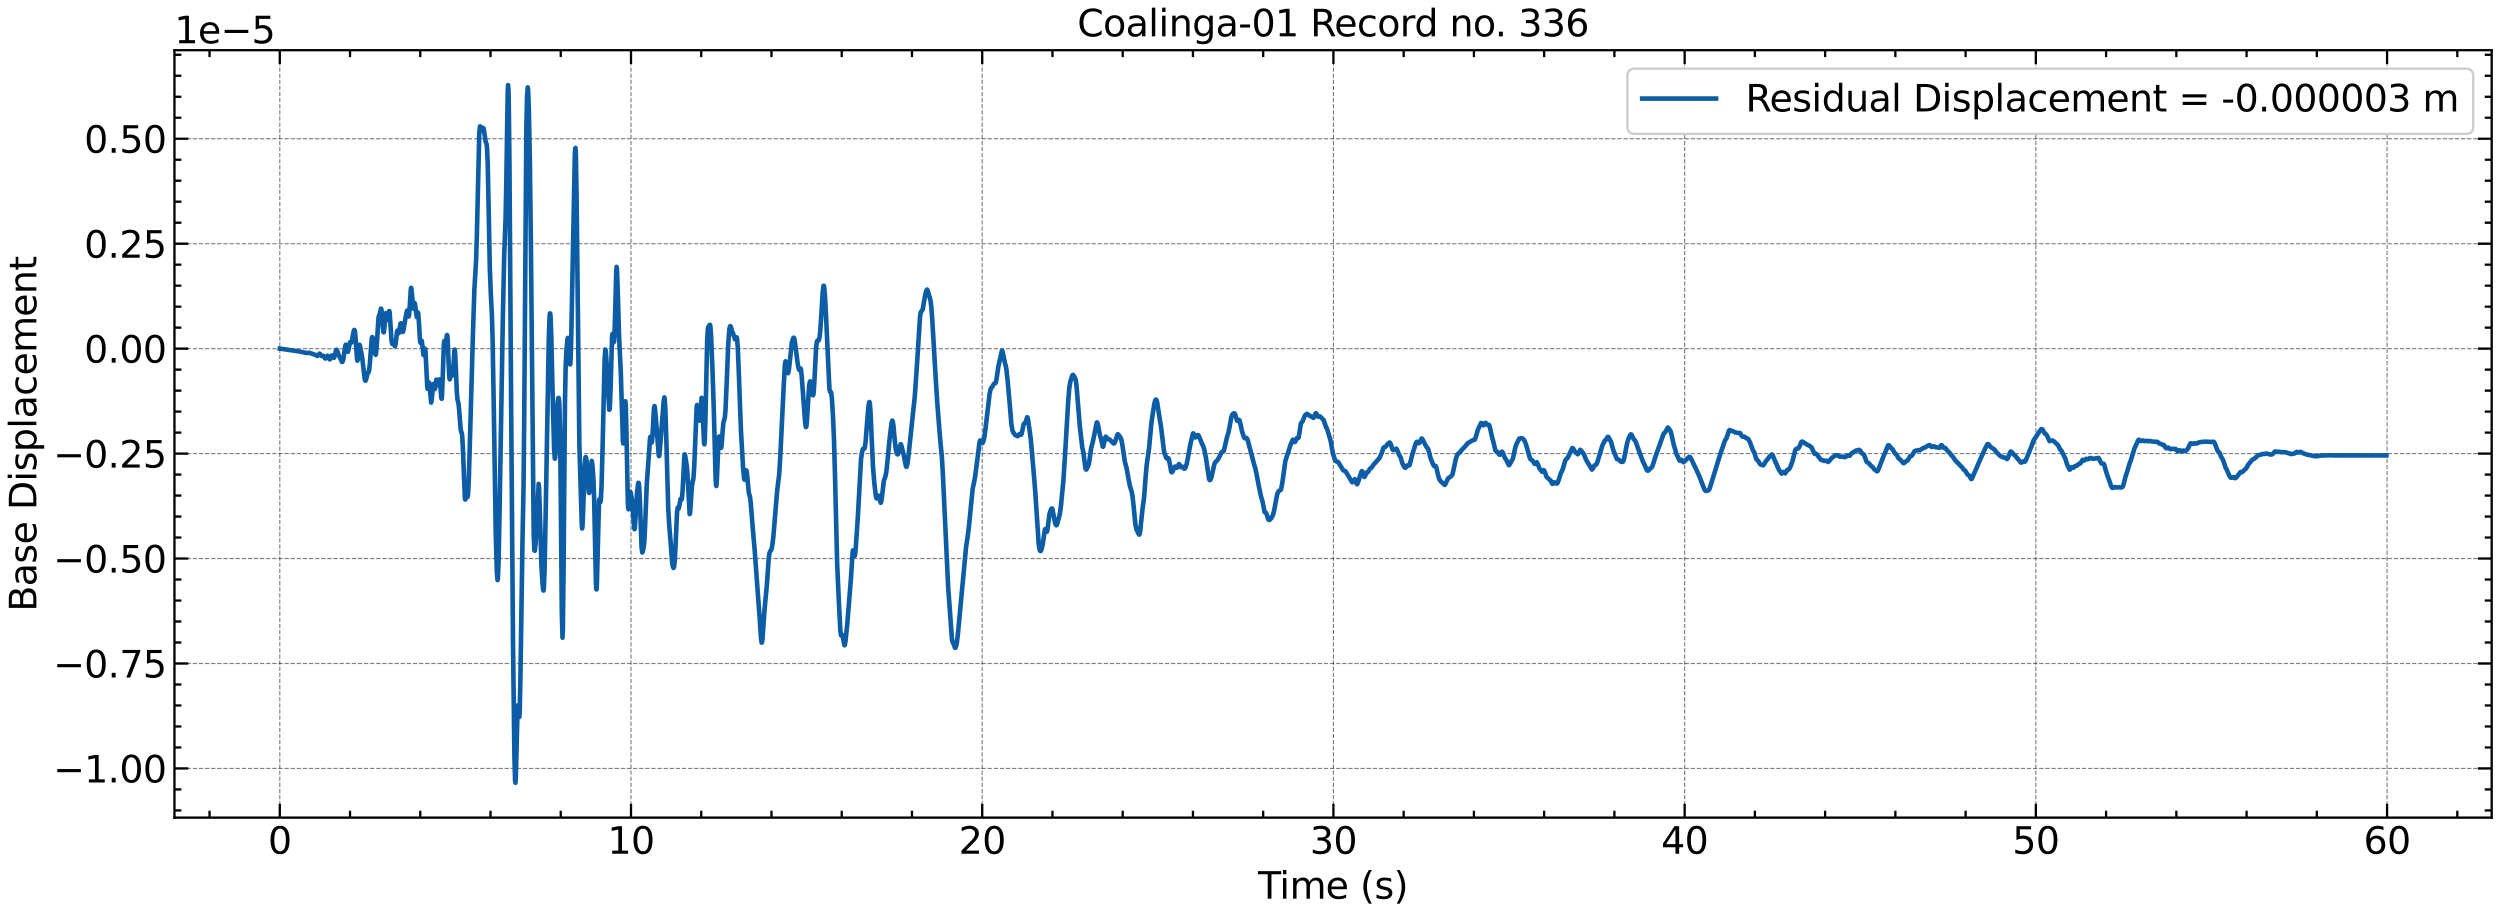 <?xml version="1.0" encoding="utf-8" standalone="no"?>
<!DOCTYPE svg PUBLIC "-//W3C//DTD SVG 1.1//EN"
  "http://www.w3.org/Graphics/SVG/1.1/DTD/svg11.dtd">
<svg xmlns:xlink="http://www.w3.org/1999/xlink" width="1083.618pt" height="396.467pt" viewBox="0 0 1083.618 396.467" xmlns="http://www.w3.org/2000/svg" version="1.1">
 <defs>
  <style type="text/css">*{stroke-linejoin: round; stroke-linecap: butt}</style>
 </defs>
 <g id="figure_1">
  <g id="patch_1">
   <path d="M 0 396.467 
L 1083.618 396.467 
L 1083.618 0 
L 0 0 
z
" style="fill: #ffffff"/>
  </g>
  <g id="axes_1">
   <g id="patch_2">
    <path d="M 75.618 354.397 
L 1080.017 354.397 
L 1080.017 21.758 
L 75.618 21.758 
z
" style="fill: #ffffff"/>
   </g>
   <g id="matplotlib.axis_1">
    <g id="xtick_1">
     <g id="line2d_1">
      <path d="M 121.272 354.397 
L 121.272 21.758 
" clip-path="url(#p6628f5f4da)" style="fill: none; stroke-dasharray: 1.85,0.8; stroke-dashoffset: 0; stroke: #000000; stroke-opacity: 0.5; stroke-width: 0.5"/>
     </g>
     <g id="line2d_2">
      <defs>
       <path id="m2710e63df2" d="M 0 0 
L 0 -6 
" style="stroke: #000000"/>
      </defs>
      <g>
       <use xlink:href="#m2710e63df2" x="121.272" y="354.397" style="stroke: #000000"/>
      </g>
     </g>
     <g id="line2d_3">
      <defs>
       <path id="m2369b74458" d="M 0 0 
L 0 6 
" style="stroke: #000000"/>
      </defs>
      <g>
       <use xlink:href="#m2369b74458" x="121.272" y="21.758" style="stroke: #000000"/>
      </g>
     </g>
     <g id="text_1">
      <!-- 0 -->
      <g transform="translate(116.182 370.055) scale(0.16 -0.16)">
       <defs>
        <path id="DejaVuSans-30" d="M 2034 4250 
Q 1547 4250 1301 3770 
Q 1056 3291 1056 2328 
Q 1056 1369 1301 889 
Q 1547 409 2034 409 
Q 2525 409 2770 889 
Q 3016 1369 3016 2328 
Q 3016 3291 2770 3770 
Q 2525 4250 2034 4250 
z
M 2034 4750 
Q 2819 4750 3233 4129 
Q 3647 3509 3647 2328 
Q 3647 1150 3233 529 
Q 2819 -91 2034 -91 
Q 1250 -91 836 529 
Q 422 1150 422 2328 
Q 422 3509 836 4129 
Q 1250 4750 2034 4750 
z
" transform="scale(0.016)"/>
       </defs>
       <use xlink:href="#DejaVuSans-30"/>
      </g>
     </g>
    </g>
    <g id="xtick_2">
     <g id="line2d_4">
      <path d="M 273.505 354.397 
L 273.505 21.758 
" clip-path="url(#p6628f5f4da)" style="fill: none; stroke-dasharray: 1.85,0.8; stroke-dashoffset: 0; stroke: #000000; stroke-opacity: 0.5; stroke-width: 0.5"/>
     </g>
     <g id="line2d_5">
      <g>
       <use xlink:href="#m2710e63df2" x="273.505" y="354.397" style="stroke: #000000"/>
      </g>
     </g>
     <g id="line2d_6">
      <g>
       <use xlink:href="#m2369b74458" x="273.505" y="21.758" style="stroke: #000000"/>
      </g>
     </g>
     <g id="text_2">
      <!-- 10 -->
      <g transform="translate(263.325 370.055) scale(0.16 -0.16)">
       <defs>
        <path id="DejaVuSans-31" d="M 794 531 
L 1825 531 
L 1825 4091 
L 703 3866 
L 703 4441 
L 1819 4666 
L 2450 4666 
L 2450 531 
L 3481 531 
L 3481 0 
L 794 0 
L 794 531 
z
" transform="scale(0.016)"/>
       </defs>
       <use xlink:href="#DejaVuSans-31"/>
       <use xlink:href="#DejaVuSans-30" x="63.623"/>
      </g>
     </g>
    </g>
    <g id="xtick_3">
     <g id="line2d_7">
      <path d="M 425.737 354.397 
L 425.737 21.758 
" clip-path="url(#p6628f5f4da)" style="fill: none; stroke-dasharray: 1.85,0.8; stroke-dashoffset: 0; stroke: #000000; stroke-opacity: 0.5; stroke-width: 0.5"/>
     </g>
     <g id="line2d_8">
      <g>
       <use xlink:href="#m2710e63df2" x="425.737" y="354.397" style="stroke: #000000"/>
      </g>
     </g>
     <g id="line2d_9">
      <g>
       <use xlink:href="#m2369b74458" x="425.737" y="21.758" style="stroke: #000000"/>
      </g>
     </g>
     <g id="text_3">
      <!-- 20 -->
      <g transform="translate(415.557 370.055) scale(0.16 -0.16)">
       <defs>
        <path id="DejaVuSans-32" d="M 1228 531 
L 3431 531 
L 3431 0 
L 469 0 
L 469 531 
Q 828 903 1448 1529 
Q 2069 2156 2228 2338 
Q 2531 2678 2651 2914 
Q 2772 3150 2772 3378 
Q 2772 3750 2511 3984 
Q 2250 4219 1831 4219 
Q 1534 4219 1204 4116 
Q 875 4013 500 3803 
L 500 4441 
Q 881 4594 1212 4672 
Q 1544 4750 1819 4750 
Q 2544 4750 2975 4387 
Q 3406 4025 3406 3419 
Q 3406 3131 3298 2873 
Q 3191 2616 2906 2266 
Q 2828 2175 2409 1742 
Q 1991 1309 1228 531 
z
" transform="scale(0.016)"/>
       </defs>
       <use xlink:href="#DejaVuSans-32"/>
       <use xlink:href="#DejaVuSans-30" x="63.623"/>
      </g>
     </g>
    </g>
    <g id="xtick_4">
     <g id="line2d_10">
      <path d="M 577.97 354.397 
L 577.97 21.758 
" clip-path="url(#p6628f5f4da)" style="fill: none; stroke-dasharray: 1.85,0.8; stroke-dashoffset: 0; stroke: #000000; stroke-opacity: 0.5; stroke-width: 0.5"/>
     </g>
     <g id="line2d_11">
      <g>
       <use xlink:href="#m2710e63df2" x="577.97" y="354.397" style="stroke: #000000"/>
      </g>
     </g>
     <g id="line2d_12">
      <g>
       <use xlink:href="#m2369b74458" x="577.97" y="21.758" style="stroke: #000000"/>
      </g>
     </g>
     <g id="text_4">
      <!-- 30 -->
      <g transform="translate(567.79 370.055) scale(0.16 -0.16)">
       <defs>
        <path id="DejaVuSans-33" d="M 2597 2516 
Q 3050 2419 3304 2112 
Q 3559 1806 3559 1356 
Q 3559 666 3084 287 
Q 2609 -91 1734 -91 
Q 1441 -91 1130 -33 
Q 819 25 488 141 
L 488 750 
Q 750 597 1062 519 
Q 1375 441 1716 441 
Q 2309 441 2620 675 
Q 2931 909 2931 1356 
Q 2931 1769 2642 2001 
Q 2353 2234 1838 2234 
L 1294 2234 
L 1294 2753 
L 1863 2753 
Q 2328 2753 2575 2939 
Q 2822 3125 2822 3475 
Q 2822 3834 2567 4026 
Q 2313 4219 1838 4219 
Q 1578 4219 1281 4162 
Q 984 4106 628 3988 
L 628 4550 
Q 988 4650 1302 4700 
Q 1616 4750 1894 4750 
Q 2613 4750 3031 4423 
Q 3450 4097 3450 3541 
Q 3450 3153 3228 2886 
Q 3006 2619 2597 2516 
z
" transform="scale(0.016)"/>
       </defs>
       <use xlink:href="#DejaVuSans-33"/>
       <use xlink:href="#DejaVuSans-30" x="63.623"/>
      </g>
     </g>
    </g>
    <g id="xtick_5">
     <g id="line2d_13">
      <path d="M 730.202 354.397 
L 730.202 21.758 
" clip-path="url(#p6628f5f4da)" style="fill: none; stroke-dasharray: 1.85,0.8; stroke-dashoffset: 0; stroke: #000000; stroke-opacity: 0.5; stroke-width: 0.5"/>
     </g>
     <g id="line2d_14">
      <g>
       <use xlink:href="#m2710e63df2" x="730.202" y="354.397" style="stroke: #000000"/>
      </g>
     </g>
     <g id="line2d_15">
      <g>
       <use xlink:href="#m2369b74458" x="730.202" y="21.758" style="stroke: #000000"/>
      </g>
     </g>
     <g id="text_5">
      <!-- 40 -->
      <g transform="translate(720.022 370.055) scale(0.16 -0.16)">
       <defs>
        <path id="DejaVuSans-34" d="M 2419 4116 
L 825 1625 
L 2419 1625 
L 2419 4116 
z
M 2253 4666 
L 3047 4666 
L 3047 1625 
L 3713 1625 
L 3713 1100 
L 3047 1100 
L 3047 0 
L 2419 0 
L 2419 1100 
L 313 1100 
L 313 1709 
L 2253 4666 
z
" transform="scale(0.016)"/>
       </defs>
       <use xlink:href="#DejaVuSans-34"/>
       <use xlink:href="#DejaVuSans-30" x="63.623"/>
      </g>
     </g>
    </g>
    <g id="xtick_6">
     <g id="line2d_16">
      <path d="M 882.435 354.397 
L 882.435 21.758 
" clip-path="url(#p6628f5f4da)" style="fill: none; stroke-dasharray: 1.85,0.8; stroke-dashoffset: 0; stroke: #000000; stroke-opacity: 0.5; stroke-width: 0.5"/>
     </g>
     <g id="line2d_17">
      <g>
       <use xlink:href="#m2710e63df2" x="882.435" y="354.397" style="stroke: #000000"/>
      </g>
     </g>
     <g id="line2d_18">
      <g>
       <use xlink:href="#m2369b74458" x="882.435" y="21.758" style="stroke: #000000"/>
      </g>
     </g>
     <g id="text_6">
      <!-- 50 -->
      <g transform="translate(872.255 370.055) scale(0.16 -0.16)">
       <defs>
        <path id="DejaVuSans-35" d="M 691 4666 
L 3169 4666 
L 3169 4134 
L 1269 4134 
L 1269 2991 
Q 1406 3038 1543 3061 
Q 1681 3084 1819 3084 
Q 2600 3084 3056 2656 
Q 3513 2228 3513 1497 
Q 3513 744 3044 326 
Q 2575 -91 1722 -91 
Q 1428 -91 1123 -41 
Q 819 9 494 109 
L 494 744 
Q 775 591 1075 516 
Q 1375 441 1709 441 
Q 2250 441 2565 725 
Q 2881 1009 2881 1497 
Q 2881 1984 2565 2268 
Q 2250 2553 1709 2553 
Q 1456 2553 1204 2497 
Q 953 2441 691 2322 
L 691 4666 
z
" transform="scale(0.016)"/>
       </defs>
       <use xlink:href="#DejaVuSans-35"/>
       <use xlink:href="#DejaVuSans-30" x="63.623"/>
      </g>
     </g>
    </g>
    <g id="xtick_7">
     <g id="line2d_19">
      <path d="M 1034.667 354.397 
L 1034.667 21.758 
" clip-path="url(#p6628f5f4da)" style="fill: none; stroke-dasharray: 1.85,0.8; stroke-dashoffset: 0; stroke: #000000; stroke-opacity: 0.5; stroke-width: 0.5"/>
     </g>
     <g id="line2d_20">
      <g>
       <use xlink:href="#m2710e63df2" x="1034.667" y="354.397" style="stroke: #000000"/>
      </g>
     </g>
     <g id="line2d_21">
      <g>
       <use xlink:href="#m2369b74458" x="1034.667" y="21.758" style="stroke: #000000"/>
      </g>
     </g>
     <g id="text_7">
      <!-- 60 -->
      <g transform="translate(1024.487 370.055) scale(0.16 -0.16)">
       <defs>
        <path id="DejaVuSans-36" d="M 2113 2584 
Q 1688 2584 1439 2293 
Q 1191 2003 1191 1497 
Q 1191 994 1439 701 
Q 1688 409 2113 409 
Q 2538 409 2786 701 
Q 3034 994 3034 1497 
Q 3034 2003 2786 2293 
Q 2538 2584 2113 2584 
z
M 3366 4563 
L 3366 3988 
Q 3128 4100 2886 4159 
Q 2644 4219 2406 4219 
Q 1781 4219 1451 3797 
Q 1122 3375 1075 2522 
Q 1259 2794 1537 2939 
Q 1816 3084 2150 3084 
Q 2853 3084 3261 2657 
Q 3669 2231 3669 1497 
Q 3669 778 3244 343 
Q 2819 -91 2113 -91 
Q 1303 -91 875 529 
Q 447 1150 447 2328 
Q 447 3434 972 4092 
Q 1497 4750 2381 4750 
Q 2619 4750 2861 4703 
Q 3103 4656 3366 4563 
z
" transform="scale(0.016)"/>
       </defs>
       <use xlink:href="#DejaVuSans-36"/>
       <use xlink:href="#DejaVuSans-30" x="63.623"/>
      </g>
     </g>
    </g>
    <g id="xtick_8">
     <g id="line2d_22">
      <defs>
       <path id="m4b10a53d2d" d="M 0 0 
L 0 -3 
" style="stroke: #000000"/>
      </defs>
      <g>
       <use xlink:href="#m4b10a53d2d" x="90.826" y="354.397" style="stroke: #000000"/>
      </g>
     </g>
     <g id="line2d_23">
      <defs>
       <path id="m98c2449ac4" d="M 0 0 
L 0 3 
" style="stroke: #000000"/>
      </defs>
      <g>
       <use xlink:href="#m98c2449ac4" x="90.826" y="21.758" style="stroke: #000000"/>
      </g>
     </g>
    </g>
    <g id="xtick_9">
     <g id="line2d_24">
      <g>
       <use xlink:href="#m4b10a53d2d" x="151.719" y="354.397" style="stroke: #000000"/>
      </g>
     </g>
     <g id="line2d_25">
      <g>
       <use xlink:href="#m98c2449ac4" x="151.719" y="21.758" style="stroke: #000000"/>
      </g>
     </g>
    </g>
    <g id="xtick_10">
     <g id="line2d_26">
      <g>
       <use xlink:href="#m4b10a53d2d" x="182.165" y="354.397" style="stroke: #000000"/>
      </g>
     </g>
     <g id="line2d_27">
      <g>
       <use xlink:href="#m98c2449ac4" x="182.165" y="21.758" style="stroke: #000000"/>
      </g>
     </g>
    </g>
    <g id="xtick_11">
     <g id="line2d_28">
      <g>
       <use xlink:href="#m4b10a53d2d" x="212.612" y="354.397" style="stroke: #000000"/>
      </g>
     </g>
     <g id="line2d_29">
      <g>
       <use xlink:href="#m98c2449ac4" x="212.612" y="21.758" style="stroke: #000000"/>
      </g>
     </g>
    </g>
    <g id="xtick_12">
     <g id="line2d_30">
      <g>
       <use xlink:href="#m4b10a53d2d" x="243.058" y="354.397" style="stroke: #000000"/>
      </g>
     </g>
     <g id="line2d_31">
      <g>
       <use xlink:href="#m98c2449ac4" x="243.058" y="21.758" style="stroke: #000000"/>
      </g>
     </g>
    </g>
    <g id="xtick_13">
     <g id="line2d_32">
      <g>
       <use xlink:href="#m4b10a53d2d" x="303.951" y="354.397" style="stroke: #000000"/>
      </g>
     </g>
     <g id="line2d_33">
      <g>
       <use xlink:href="#m98c2449ac4" x="303.951" y="21.758" style="stroke: #000000"/>
      </g>
     </g>
    </g>
    <g id="xtick_14">
     <g id="line2d_34">
      <g>
       <use xlink:href="#m4b10a53d2d" x="334.398" y="354.397" style="stroke: #000000"/>
      </g>
     </g>
     <g id="line2d_35">
      <g>
       <use xlink:href="#m98c2449ac4" x="334.398" y="21.758" style="stroke: #000000"/>
      </g>
     </g>
    </g>
    <g id="xtick_15">
     <g id="line2d_36">
      <g>
       <use xlink:href="#m4b10a53d2d" x="364.844" y="354.397" style="stroke: #000000"/>
      </g>
     </g>
     <g id="line2d_37">
      <g>
       <use xlink:href="#m98c2449ac4" x="364.844" y="21.758" style="stroke: #000000"/>
      </g>
     </g>
    </g>
    <g id="xtick_16">
     <g id="line2d_38">
      <g>
       <use xlink:href="#m4b10a53d2d" x="395.291" y="354.397" style="stroke: #000000"/>
      </g>
     </g>
     <g id="line2d_39">
      <g>
       <use xlink:href="#m98c2449ac4" x="395.291" y="21.758" style="stroke: #000000"/>
      </g>
     </g>
    </g>
    <g id="xtick_17">
     <g id="line2d_40">
      <g>
       <use xlink:href="#m4b10a53d2d" x="456.184" y="354.397" style="stroke: #000000"/>
      </g>
     </g>
     <g id="line2d_41">
      <g>
       <use xlink:href="#m98c2449ac4" x="456.184" y="21.758" style="stroke: #000000"/>
      </g>
     </g>
    </g>
    <g id="xtick_18">
     <g id="line2d_42">
      <g>
       <use xlink:href="#m4b10a53d2d" x="486.63" y="354.397" style="stroke: #000000"/>
      </g>
     </g>
     <g id="line2d_43">
      <g>
       <use xlink:href="#m98c2449ac4" x="486.63" y="21.758" style="stroke: #000000"/>
      </g>
     </g>
    </g>
    <g id="xtick_19">
     <g id="line2d_44">
      <g>
       <use xlink:href="#m4b10a53d2d" x="517.077" y="354.397" style="stroke: #000000"/>
      </g>
     </g>
     <g id="line2d_45">
      <g>
       <use xlink:href="#m98c2449ac4" x="517.077" y="21.758" style="stroke: #000000"/>
      </g>
     </g>
    </g>
    <g id="xtick_20">
     <g id="line2d_46">
      <g>
       <use xlink:href="#m4b10a53d2d" x="547.523" y="354.397" style="stroke: #000000"/>
      </g>
     </g>
     <g id="line2d_47">
      <g>
       <use xlink:href="#m98c2449ac4" x="547.523" y="21.758" style="stroke: #000000"/>
      </g>
     </g>
    </g>
    <g id="xtick_21">
     <g id="line2d_48">
      <g>
       <use xlink:href="#m4b10a53d2d" x="608.416" y="354.397" style="stroke: #000000"/>
      </g>
     </g>
     <g id="line2d_49">
      <g>
       <use xlink:href="#m98c2449ac4" x="608.416" y="21.758" style="stroke: #000000"/>
      </g>
     </g>
    </g>
    <g id="xtick_22">
     <g id="line2d_50">
      <g>
       <use xlink:href="#m4b10a53d2d" x="638.863" y="354.397" style="stroke: #000000"/>
      </g>
     </g>
     <g id="line2d_51">
      <g>
       <use xlink:href="#m98c2449ac4" x="638.863" y="21.758" style="stroke: #000000"/>
      </g>
     </g>
    </g>
    <g id="xtick_23">
     <g id="line2d_52">
      <g>
       <use xlink:href="#m4b10a53d2d" x="669.309" y="354.397" style="stroke: #000000"/>
      </g>
     </g>
     <g id="line2d_53">
      <g>
       <use xlink:href="#m98c2449ac4" x="669.309" y="21.758" style="stroke: #000000"/>
      </g>
     </g>
    </g>
    <g id="xtick_24">
     <g id="line2d_54">
      <g>
       <use xlink:href="#m4b10a53d2d" x="699.756" y="354.397" style="stroke: #000000"/>
      </g>
     </g>
     <g id="line2d_55">
      <g>
       <use xlink:href="#m98c2449ac4" x="699.756" y="21.758" style="stroke: #000000"/>
      </g>
     </g>
    </g>
    <g id="xtick_25">
     <g id="line2d_56">
      <g>
       <use xlink:href="#m4b10a53d2d" x="760.649" y="354.397" style="stroke: #000000"/>
      </g>
     </g>
     <g id="line2d_57">
      <g>
       <use xlink:href="#m98c2449ac4" x="760.649" y="21.758" style="stroke: #000000"/>
      </g>
     </g>
    </g>
    <g id="xtick_26">
     <g id="line2d_58">
      <g>
       <use xlink:href="#m4b10a53d2d" x="791.095" y="354.397" style="stroke: #000000"/>
      </g>
     </g>
     <g id="line2d_59">
      <g>
       <use xlink:href="#m98c2449ac4" x="791.095" y="21.758" style="stroke: #000000"/>
      </g>
     </g>
    </g>
    <g id="xtick_27">
     <g id="line2d_60">
      <g>
       <use xlink:href="#m4b10a53d2d" x="821.542" y="354.397" style="stroke: #000000"/>
      </g>
     </g>
     <g id="line2d_61">
      <g>
       <use xlink:href="#m98c2449ac4" x="821.542" y="21.758" style="stroke: #000000"/>
      </g>
     </g>
    </g>
    <g id="xtick_28">
     <g id="line2d_62">
      <g>
       <use xlink:href="#m4b10a53d2d" x="851.988" y="354.397" style="stroke: #000000"/>
      </g>
     </g>
     <g id="line2d_63">
      <g>
       <use xlink:href="#m98c2449ac4" x="851.988" y="21.758" style="stroke: #000000"/>
      </g>
     </g>
    </g>
    <g id="xtick_29">
     <g id="line2d_64">
      <g>
       <use xlink:href="#m4b10a53d2d" x="912.881" y="354.397" style="stroke: #000000"/>
      </g>
     </g>
     <g id="line2d_65">
      <g>
       <use xlink:href="#m98c2449ac4" x="912.881" y="21.758" style="stroke: #000000"/>
      </g>
     </g>
    </g>
    <g id="xtick_30">
     <g id="line2d_66">
      <g>
       <use xlink:href="#m4b10a53d2d" x="943.328" y="354.397" style="stroke: #000000"/>
      </g>
     </g>
     <g id="line2d_67">
      <g>
       <use xlink:href="#m98c2449ac4" x="943.328" y="21.758" style="stroke: #000000"/>
      </g>
     </g>
    </g>
    <g id="xtick_31">
     <g id="line2d_68">
      <g>
       <use xlink:href="#m4b10a53d2d" x="973.774" y="354.397" style="stroke: #000000"/>
      </g>
     </g>
     <g id="line2d_69">
      <g>
       <use xlink:href="#m98c2449ac4" x="973.774" y="21.758" style="stroke: #000000"/>
      </g>
     </g>
    </g>
    <g id="xtick_32">
     <g id="line2d_70">
      <g>
       <use xlink:href="#m4b10a53d2d" x="1004.221" y="354.397" style="stroke: #000000"/>
      </g>
     </g>
     <g id="line2d_71">
      <g>
       <use xlink:href="#m98c2449ac4" x="1004.221" y="21.758" style="stroke: #000000"/>
      </g>
     </g>
    </g>
    <g id="xtick_33">
     <g id="line2d_72">
      <g>
       <use xlink:href="#m4b10a53d2d" x="1065.114" y="354.397" style="stroke: #000000"/>
      </g>
     </g>
     <g id="line2d_73">
      <g>
       <use xlink:href="#m98c2449ac4" x="1065.114" y="21.758" style="stroke: #000000"/>
      </g>
     </g>
    </g>
    <g id="text_8">
     <!-- Time (s) -->
     <g transform="translate(545.291 389.54) scale(0.16 -0.16)">
      <defs>
       <path id="DejaVuSans-54" d="M -19 4666 
L 3928 4666 
L 3928 4134 
L 2272 4134 
L 2272 0 
L 1638 0 
L 1638 4134 
L -19 4134 
L -19 4666 
z
" transform="scale(0.016)"/>
       <path id="DejaVuSans-69" d="M 603 3500 
L 1178 3500 
L 1178 0 
L 603 0 
L 603 3500 
z
M 603 4863 
L 1178 4863 
L 1178 4134 
L 603 4134 
L 603 4863 
z
" transform="scale(0.016)"/>
       <path id="DejaVuSans-6d" d="M 3328 2828 
Q 3544 3216 3844 3400 
Q 4144 3584 4550 3584 
Q 5097 3584 5394 3201 
Q 5691 2819 5691 2113 
L 5691 0 
L 5113 0 
L 5113 2094 
Q 5113 2597 4934 2840 
Q 4756 3084 4391 3084 
Q 3944 3084 3684 2787 
Q 3425 2491 3425 1978 
L 3425 0 
L 2847 0 
L 2847 2094 
Q 2847 2600 2669 2842 
Q 2491 3084 2119 3084 
Q 1678 3084 1418 2786 
Q 1159 2488 1159 1978 
L 1159 0 
L 581 0 
L 581 3500 
L 1159 3500 
L 1159 2956 
Q 1356 3278 1631 3431 
Q 1906 3584 2284 3584 
Q 2666 3584 2933 3390 
Q 3200 3197 3328 2828 
z
" transform="scale(0.016)"/>
       <path id="DejaVuSans-65" d="M 3597 1894 
L 3597 1613 
L 953 1613 
Q 991 1019 1311 708 
Q 1631 397 2203 397 
Q 2534 397 2845 478 
Q 3156 559 3463 722 
L 3463 178 
Q 3153 47 2828 -22 
Q 2503 -91 2169 -91 
Q 1331 -91 842 396 
Q 353 884 353 1716 
Q 353 2575 817 3079 
Q 1281 3584 2069 3584 
Q 2775 3584 3186 3129 
Q 3597 2675 3597 1894 
z
M 3022 2063 
Q 3016 2534 2758 2815 
Q 2500 3097 2075 3097 
Q 1594 3097 1305 2825 
Q 1016 2553 972 2059 
L 3022 2063 
z
" transform="scale(0.016)"/>
       <path id="DejaVuSans-20" transform="scale(0.016)"/>
       <path id="DejaVuSans-28" d="M 1984 4856 
Q 1566 4138 1362 3434 
Q 1159 2731 1159 2009 
Q 1159 1288 1364 580 
Q 1569 -128 1984 -844 
L 1484 -844 
Q 1016 -109 783 600 
Q 550 1309 550 2009 
Q 550 2706 781 3412 
Q 1013 4119 1484 4856 
L 1984 4856 
z
" transform="scale(0.016)"/>
       <path id="DejaVuSans-73" d="M 2834 3397 
L 2834 2853 
Q 2591 2978 2328 3040 
Q 2066 3103 1784 3103 
Q 1356 3103 1142 2972 
Q 928 2841 928 2578 
Q 928 2378 1081 2264 
Q 1234 2150 1697 2047 
L 1894 2003 
Q 2506 1872 2764 1633 
Q 3022 1394 3022 966 
Q 3022 478 2636 193 
Q 2250 -91 1575 -91 
Q 1294 -91 989 -36 
Q 684 19 347 128 
L 347 722 
Q 666 556 975 473 
Q 1284 391 1588 391 
Q 1994 391 2212 530 
Q 2431 669 2431 922 
Q 2431 1156 2273 1281 
Q 2116 1406 1581 1522 
L 1381 1569 
Q 847 1681 609 1914 
Q 372 2147 372 2553 
Q 372 3047 722 3315 
Q 1072 3584 1716 3584 
Q 2034 3584 2315 3537 
Q 2597 3491 2834 3397 
z
" transform="scale(0.016)"/>
       <path id="DejaVuSans-29" d="M 513 4856 
L 1013 4856 
Q 1481 4119 1714 3412 
Q 1947 2706 1947 2009 
Q 1947 1309 1714 600 
Q 1481 -109 1013 -844 
L 513 -844 
Q 928 -128 1133 580 
Q 1338 1288 1338 2009 
Q 1338 2731 1133 3434 
Q 928 4138 513 4856 
z
" transform="scale(0.016)"/>
      </defs>
      <use xlink:href="#DejaVuSans-54"/>
      <use xlink:href="#DejaVuSans-69" x="57.959"/>
      <use xlink:href="#DejaVuSans-6d" x="85.742"/>
      <use xlink:href="#DejaVuSans-65" x="183.154"/>
      <use xlink:href="#DejaVuSans-20" x="244.678"/>
      <use xlink:href="#DejaVuSans-28" x="276.465"/>
      <use xlink:href="#DejaVuSans-73" x="315.479"/>
      <use xlink:href="#DejaVuSans-29" x="367.578"/>
     </g>
    </g>
   </g>
   <g id="matplotlib.axis_2">
    <g id="ytick_1">
     <g id="line2d_74">
      <path d="M 75.618 333.08 
L 1080.017 333.08 
" clip-path="url(#p6628f5f4da)" style="fill: none; stroke-dasharray: 1.85,0.8; stroke-dashoffset: 0; stroke: #000000; stroke-opacity: 0.5; stroke-width: 0.5"/>
     </g>
     <g id="line2d_75">
      <defs>
       <path id="m48eb30736f" d="M 0 0 
L 6 0 
" style="stroke: #000000"/>
      </defs>
      <g>
       <use xlink:href="#m48eb30736f" x="75.618" y="333.08" style="stroke: #000000"/>
      </g>
     </g>
     <g id="line2d_76">
      <defs>
       <path id="m79b68261fe" d="M 0 0 
L -6 0 
" style="stroke: #000000"/>
      </defs>
      <g>
       <use xlink:href="#m79b68261fe" x="1080.017" y="333.08" style="stroke: #000000"/>
      </g>
     </g>
     <g id="text_9">
      <!-- −1.00 -->
      <g transform="translate(23.085 339.158) scale(0.16 -0.16)">
       <defs>
        <path id="DejaVuSans-2212" d="M 678 2272 
L 4684 2272 
L 4684 1741 
L 678 1741 
L 678 2272 
z
" transform="scale(0.016)"/>
        <path id="DejaVuSans-2e" d="M 684 794 
L 1344 794 
L 1344 0 
L 684 0 
L 684 794 
z
" transform="scale(0.016)"/>
       </defs>
       <use xlink:href="#DejaVuSans-2212"/>
       <use xlink:href="#DejaVuSans-31" x="83.789"/>
       <use xlink:href="#DejaVuSans-2e" x="147.412"/>
       <use xlink:href="#DejaVuSans-30" x="179.199"/>
       <use xlink:href="#DejaVuSans-30" x="242.822"/>
      </g>
     </g>
    </g>
    <g id="ytick_2">
     <g id="line2d_77">
      <path d="M 75.618 287.589 
L 1080.017 287.589 
" clip-path="url(#p6628f5f4da)" style="fill: none; stroke-dasharray: 1.85,0.8; stroke-dashoffset: 0; stroke: #000000; stroke-opacity: 0.5; stroke-width: 0.5"/>
     </g>
     <g id="line2d_78">
      <g>
       <use xlink:href="#m48eb30736f" x="75.618" y="287.589" style="stroke: #000000"/>
      </g>
     </g>
     <g id="line2d_79">
      <g>
       <use xlink:href="#m79b68261fe" x="1080.017" y="287.589" style="stroke: #000000"/>
      </g>
     </g>
     <g id="text_10">
      <!-- −0.75 -->
      <g transform="translate(23.085 293.667) scale(0.16 -0.16)">
       <defs>
        <path id="DejaVuSans-37" d="M 525 4666 
L 3525 4666 
L 3525 4397 
L 1831 0 
L 1172 0 
L 2766 4134 
L 525 4134 
L 525 4666 
z
" transform="scale(0.016)"/>
       </defs>
       <use xlink:href="#DejaVuSans-2212"/>
       <use xlink:href="#DejaVuSans-30" x="83.789"/>
       <use xlink:href="#DejaVuSans-2e" x="147.412"/>
       <use xlink:href="#DejaVuSans-37" x="179.199"/>
       <use xlink:href="#DejaVuSans-35" x="242.822"/>
      </g>
     </g>
    </g>
    <g id="ytick_3">
     <g id="line2d_80">
      <path d="M 75.618 242.098 
L 1080.017 242.098 
" clip-path="url(#p6628f5f4da)" style="fill: none; stroke-dasharray: 1.85,0.8; stroke-dashoffset: 0; stroke: #000000; stroke-opacity: 0.5; stroke-width: 0.5"/>
     </g>
     <g id="line2d_81">
      <g>
       <use xlink:href="#m48eb30736f" x="75.618" y="242.098" style="stroke: #000000"/>
      </g>
     </g>
     <g id="line2d_82">
      <g>
       <use xlink:href="#m79b68261fe" x="1080.017" y="242.098" style="stroke: #000000"/>
      </g>
     </g>
     <g id="text_11">
      <!-- −0.50 -->
      <g transform="translate(23.085 248.176) scale(0.16 -0.16)">
       <use xlink:href="#DejaVuSans-2212"/>
       <use xlink:href="#DejaVuSans-30" x="83.789"/>
       <use xlink:href="#DejaVuSans-2e" x="147.412"/>
       <use xlink:href="#DejaVuSans-35" x="179.199"/>
       <use xlink:href="#DejaVuSans-30" x="242.822"/>
      </g>
     </g>
    </g>
    <g id="ytick_4">
     <g id="line2d_83">
      <path d="M 75.618 196.606 
L 1080.017 196.606 
" clip-path="url(#p6628f5f4da)" style="fill: none; stroke-dasharray: 1.85,0.8; stroke-dashoffset: 0; stroke: #000000; stroke-opacity: 0.5; stroke-width: 0.5"/>
     </g>
     <g id="line2d_84">
      <g>
       <use xlink:href="#m48eb30736f" x="75.618" y="196.606" style="stroke: #000000"/>
      </g>
     </g>
     <g id="line2d_85">
      <g>
       <use xlink:href="#m79b68261fe" x="1080.017" y="196.606" style="stroke: #000000"/>
      </g>
     </g>
     <g id="text_12">
      <!-- −0.25 -->
      <g transform="translate(23.085 202.685) scale(0.16 -0.16)">
       <use xlink:href="#DejaVuSans-2212"/>
       <use xlink:href="#DejaVuSans-30" x="83.789"/>
       <use xlink:href="#DejaVuSans-2e" x="147.412"/>
       <use xlink:href="#DejaVuSans-32" x="179.199"/>
       <use xlink:href="#DejaVuSans-35" x="242.822"/>
      </g>
     </g>
    </g>
    <g id="ytick_5">
     <g id="line2d_86">
      <path d="M 75.618 151.115 
L 1080.017 151.115 
" clip-path="url(#p6628f5f4da)" style="fill: none; stroke-dasharray: 1.85,0.8; stroke-dashoffset: 0; stroke: #000000; stroke-opacity: 0.5; stroke-width: 0.5"/>
     </g>
     <g id="line2d_87">
      <g>
       <use xlink:href="#m48eb30736f" x="75.618" y="151.115" style="stroke: #000000"/>
      </g>
     </g>
     <g id="line2d_88">
      <g>
       <use xlink:href="#m79b68261fe" x="1080.017" y="151.115" style="stroke: #000000"/>
      </g>
     </g>
     <g id="text_13">
      <!-- 0.00 -->
      <g transform="translate(36.492 157.194) scale(0.16 -0.16)">
       <use xlink:href="#DejaVuSans-30"/>
       <use xlink:href="#DejaVuSans-2e" x="63.623"/>
       <use xlink:href="#DejaVuSans-30" x="95.41"/>
       <use xlink:href="#DejaVuSans-30" x="159.033"/>
      </g>
     </g>
    </g>
    <g id="ytick_6">
     <g id="line2d_89">
      <path d="M 75.618 105.624 
L 1080.017 105.624 
" clip-path="url(#p6628f5f4da)" style="fill: none; stroke-dasharray: 1.85,0.8; stroke-dashoffset: 0; stroke: #000000; stroke-opacity: 0.5; stroke-width: 0.5"/>
     </g>
     <g id="line2d_90">
      <g>
       <use xlink:href="#m48eb30736f" x="75.618" y="105.624" style="stroke: #000000"/>
      </g>
     </g>
     <g id="line2d_91">
      <g>
       <use xlink:href="#m79b68261fe" x="1080.017" y="105.624" style="stroke: #000000"/>
      </g>
     </g>
     <g id="text_14">
      <!-- 0.25 -->
      <g transform="translate(36.492 111.703) scale(0.16 -0.16)">
       <use xlink:href="#DejaVuSans-30"/>
       <use xlink:href="#DejaVuSans-2e" x="63.623"/>
       <use xlink:href="#DejaVuSans-32" x="95.41"/>
       <use xlink:href="#DejaVuSans-35" x="159.033"/>
      </g>
     </g>
    </g>
    <g id="ytick_7">
     <g id="line2d_92">
      <path d="M 75.618 60.133 
L 1080.017 60.133 
" clip-path="url(#p6628f5f4da)" style="fill: none; stroke-dasharray: 1.85,0.8; stroke-dashoffset: 0; stroke: #000000; stroke-opacity: 0.5; stroke-width: 0.5"/>
     </g>
     <g id="line2d_93">
      <g>
       <use xlink:href="#m48eb30736f" x="75.618" y="60.133" style="stroke: #000000"/>
      </g>
     </g>
     <g id="line2d_94">
      <g>
       <use xlink:href="#m79b68261fe" x="1080.017" y="60.133" style="stroke: #000000"/>
      </g>
     </g>
     <g id="text_15">
      <!-- 0.50 -->
      <g transform="translate(36.492 66.212) scale(0.16 -0.16)">
       <use xlink:href="#DejaVuSans-30"/>
       <use xlink:href="#DejaVuSans-2e" x="63.623"/>
       <use xlink:href="#DejaVuSans-35" x="95.41"/>
       <use xlink:href="#DejaVuSans-30" x="159.033"/>
      </g>
     </g>
    </g>
    <g id="ytick_8">
     <g id="line2d_95">
      <defs>
       <path id="mb71197c89f" d="M 0 0 
L 3 0 
" style="stroke: #000000"/>
      </defs>
      <g>
       <use xlink:href="#mb71197c89f" x="75.618" y="351.276" style="stroke: #000000"/>
      </g>
     </g>
     <g id="line2d_96">
      <defs>
       <path id="m28e572b355" d="M 0 0 
L -3 0 
" style="stroke: #000000"/>
      </defs>
      <g>
       <use xlink:href="#m28e572b355" x="1080.017" y="351.276" style="stroke: #000000"/>
      </g>
     </g>
    </g>
    <g id="ytick_9">
     <g id="line2d_97">
      <g>
       <use xlink:href="#mb71197c89f" x="75.618" y="342.178" style="stroke: #000000"/>
      </g>
     </g>
     <g id="line2d_98">
      <g>
       <use xlink:href="#m28e572b355" x="1080.017" y="342.178" style="stroke: #000000"/>
      </g>
     </g>
    </g>
    <g id="ytick_10">
     <g id="line2d_99">
      <g>
       <use xlink:href="#mb71197c89f" x="75.618" y="323.981" style="stroke: #000000"/>
      </g>
     </g>
     <g id="line2d_100">
      <g>
       <use xlink:href="#m28e572b355" x="1080.017" y="323.981" style="stroke: #000000"/>
      </g>
     </g>
    </g>
    <g id="ytick_11">
     <g id="line2d_101">
      <g>
       <use xlink:href="#mb71197c89f" x="75.618" y="314.883" style="stroke: #000000"/>
      </g>
     </g>
     <g id="line2d_102">
      <g>
       <use xlink:href="#m28e572b355" x="1080.017" y="314.883" style="stroke: #000000"/>
      </g>
     </g>
    </g>
    <g id="ytick_12">
     <g id="line2d_103">
      <g>
       <use xlink:href="#mb71197c89f" x="75.618" y="305.785" style="stroke: #000000"/>
      </g>
     </g>
     <g id="line2d_104">
      <g>
       <use xlink:href="#m28e572b355" x="1080.017" y="305.785" style="stroke: #000000"/>
      </g>
     </g>
    </g>
    <g id="ytick_13">
     <g id="line2d_105">
      <g>
       <use xlink:href="#mb71197c89f" x="75.618" y="296.687" style="stroke: #000000"/>
      </g>
     </g>
     <g id="line2d_106">
      <g>
       <use xlink:href="#m28e572b355" x="1080.017" y="296.687" style="stroke: #000000"/>
      </g>
     </g>
    </g>
    <g id="ytick_14">
     <g id="line2d_107">
      <g>
       <use xlink:href="#mb71197c89f" x="75.618" y="278.49" style="stroke: #000000"/>
      </g>
     </g>
     <g id="line2d_108">
      <g>
       <use xlink:href="#m28e572b355" x="1080.017" y="278.49" style="stroke: #000000"/>
      </g>
     </g>
    </g>
    <g id="ytick_15">
     <g id="line2d_109">
      <g>
       <use xlink:href="#mb71197c89f" x="75.618" y="269.392" style="stroke: #000000"/>
      </g>
     </g>
     <g id="line2d_110">
      <g>
       <use xlink:href="#m28e572b355" x="1080.017" y="269.392" style="stroke: #000000"/>
      </g>
     </g>
    </g>
    <g id="ytick_16">
     <g id="line2d_111">
      <g>
       <use xlink:href="#mb71197c89f" x="75.618" y="260.294" style="stroke: #000000"/>
      </g>
     </g>
     <g id="line2d_112">
      <g>
       <use xlink:href="#m28e572b355" x="1080.017" y="260.294" style="stroke: #000000"/>
      </g>
     </g>
    </g>
    <g id="ytick_17">
     <g id="line2d_113">
      <g>
       <use xlink:href="#mb71197c89f" x="75.618" y="251.196" style="stroke: #000000"/>
      </g>
     </g>
     <g id="line2d_114">
      <g>
       <use xlink:href="#m28e572b355" x="1080.017" y="251.196" style="stroke: #000000"/>
      </g>
     </g>
    </g>
    <g id="ytick_18">
     <g id="line2d_115">
      <g>
       <use xlink:href="#mb71197c89f" x="75.618" y="232.999" style="stroke: #000000"/>
      </g>
     </g>
     <g id="line2d_116">
      <g>
       <use xlink:href="#m28e572b355" x="1080.017" y="232.999" style="stroke: #000000"/>
      </g>
     </g>
    </g>
    <g id="ytick_19">
     <g id="line2d_117">
      <g>
       <use xlink:href="#mb71197c89f" x="75.618" y="223.901" style="stroke: #000000"/>
      </g>
     </g>
     <g id="line2d_118">
      <g>
       <use xlink:href="#m28e572b355" x="1080.017" y="223.901" style="stroke: #000000"/>
      </g>
     </g>
    </g>
    <g id="ytick_20">
     <g id="line2d_119">
      <g>
       <use xlink:href="#mb71197c89f" x="75.618" y="214.803" style="stroke: #000000"/>
      </g>
     </g>
     <g id="line2d_120">
      <g>
       <use xlink:href="#m28e572b355" x="1080.017" y="214.803" style="stroke: #000000"/>
      </g>
     </g>
    </g>
    <g id="ytick_21">
     <g id="line2d_121">
      <g>
       <use xlink:href="#mb71197c89f" x="75.618" y="205.705" style="stroke: #000000"/>
      </g>
     </g>
     <g id="line2d_122">
      <g>
       <use xlink:href="#m28e572b355" x="1080.017" y="205.705" style="stroke: #000000"/>
      </g>
     </g>
    </g>
    <g id="ytick_22">
     <g id="line2d_123">
      <g>
       <use xlink:href="#mb71197c89f" x="75.618" y="187.508" style="stroke: #000000"/>
      </g>
     </g>
     <g id="line2d_124">
      <g>
       <use xlink:href="#m28e572b355" x="1080.017" y="187.508" style="stroke: #000000"/>
      </g>
     </g>
    </g>
    <g id="ytick_23">
     <g id="line2d_125">
      <g>
       <use xlink:href="#mb71197c89f" x="75.618" y="178.41" style="stroke: #000000"/>
      </g>
     </g>
     <g id="line2d_126">
      <g>
       <use xlink:href="#m28e572b355" x="1080.017" y="178.41" style="stroke: #000000"/>
      </g>
     </g>
    </g>
    <g id="ytick_24">
     <g id="line2d_127">
      <g>
       <use xlink:href="#mb71197c89f" x="75.618" y="169.312" style="stroke: #000000"/>
      </g>
     </g>
     <g id="line2d_128">
      <g>
       <use xlink:href="#m28e572b355" x="1080.017" y="169.312" style="stroke: #000000"/>
      </g>
     </g>
    </g>
    <g id="ytick_25">
     <g id="line2d_129">
      <g>
       <use xlink:href="#mb71197c89f" x="75.618" y="160.214" style="stroke: #000000"/>
      </g>
     </g>
     <g id="line2d_130">
      <g>
       <use xlink:href="#m28e572b355" x="1080.017" y="160.214" style="stroke: #000000"/>
      </g>
     </g>
    </g>
    <g id="ytick_26">
     <g id="line2d_131">
      <g>
       <use xlink:href="#mb71197c89f" x="75.618" y="142.017" style="stroke: #000000"/>
      </g>
     </g>
     <g id="line2d_132">
      <g>
       <use xlink:href="#m28e572b355" x="1080.017" y="142.017" style="stroke: #000000"/>
      </g>
     </g>
    </g>
    <g id="ytick_27">
     <g id="line2d_133">
      <g>
       <use xlink:href="#mb71197c89f" x="75.618" y="132.919" style="stroke: #000000"/>
      </g>
     </g>
     <g id="line2d_134">
      <g>
       <use xlink:href="#m28e572b355" x="1080.017" y="132.919" style="stroke: #000000"/>
      </g>
     </g>
    </g>
    <g id="ytick_28">
     <g id="line2d_135">
      <g>
       <use xlink:href="#mb71197c89f" x="75.618" y="123.821" style="stroke: #000000"/>
      </g>
     </g>
     <g id="line2d_136">
      <g>
       <use xlink:href="#m28e572b355" x="1080.017" y="123.821" style="stroke: #000000"/>
      </g>
     </g>
    </g>
    <g id="ytick_29">
     <g id="line2d_137">
      <g>
       <use xlink:href="#mb71197c89f" x="75.618" y="114.722" style="stroke: #000000"/>
      </g>
     </g>
     <g id="line2d_138">
      <g>
       <use xlink:href="#m28e572b355" x="1080.017" y="114.722" style="stroke: #000000"/>
      </g>
     </g>
    </g>
    <g id="ytick_30">
     <g id="line2d_139">
      <g>
       <use xlink:href="#mb71197c89f" x="75.618" y="96.526" style="stroke: #000000"/>
      </g>
     </g>
     <g id="line2d_140">
      <g>
       <use xlink:href="#m28e572b355" x="1080.017" y="96.526" style="stroke: #000000"/>
      </g>
     </g>
    </g>
    <g id="ytick_31">
     <g id="line2d_141">
      <g>
       <use xlink:href="#mb71197c89f" x="75.618" y="87.428" style="stroke: #000000"/>
      </g>
     </g>
     <g id="line2d_142">
      <g>
       <use xlink:href="#m28e572b355" x="1080.017" y="87.428" style="stroke: #000000"/>
      </g>
     </g>
    </g>
    <g id="ytick_32">
     <g id="line2d_143">
      <g>
       <use xlink:href="#mb71197c89f" x="75.618" y="78.33" style="stroke: #000000"/>
      </g>
     </g>
     <g id="line2d_144">
      <g>
       <use xlink:href="#m28e572b355" x="1080.017" y="78.33" style="stroke: #000000"/>
      </g>
     </g>
    </g>
    <g id="ytick_33">
     <g id="line2d_145">
      <g>
       <use xlink:href="#mb71197c89f" x="75.618" y="69.231" style="stroke: #000000"/>
      </g>
     </g>
     <g id="line2d_146">
      <g>
       <use xlink:href="#m28e572b355" x="1080.017" y="69.231" style="stroke: #000000"/>
      </g>
     </g>
    </g>
    <g id="ytick_34">
     <g id="line2d_147">
      <g>
       <use xlink:href="#mb71197c89f" x="75.618" y="51.035" style="stroke: #000000"/>
      </g>
     </g>
     <g id="line2d_148">
      <g>
       <use xlink:href="#m28e572b355" x="1080.017" y="51.035" style="stroke: #000000"/>
      </g>
     </g>
    </g>
    <g id="ytick_35">
     <g id="line2d_149">
      <g>
       <use xlink:href="#mb71197c89f" x="75.618" y="41.937" style="stroke: #000000"/>
      </g>
     </g>
     <g id="line2d_150">
      <g>
       <use xlink:href="#m28e572b355" x="1080.017" y="41.937" style="stroke: #000000"/>
      </g>
     </g>
    </g>
    <g id="ytick_36">
     <g id="line2d_151">
      <g>
       <use xlink:href="#mb71197c89f" x="75.618" y="32.838" style="stroke: #000000"/>
      </g>
     </g>
     <g id="line2d_152">
      <g>
       <use xlink:href="#m28e572b355" x="1080.017" y="32.838" style="stroke: #000000"/>
      </g>
     </g>
    </g>
    <g id="ytick_37">
     <g id="line2d_153">
      <g>
       <use xlink:href="#mb71197c89f" x="75.618" y="23.74" style="stroke: #000000"/>
      </g>
     </g>
     <g id="line2d_154">
      <g>
       <use xlink:href="#m28e572b355" x="1080.017" y="23.74" style="stroke: #000000"/>
      </g>
     </g>
    </g>
    <g id="text_16">
     <!-- Base Displacement -->
     <g transform="translate(15.758 265.098) rotate(-90) scale(0.16 -0.16)">
      <defs>
       <path id="DejaVuSans-42" d="M 1259 2228 
L 1259 519 
L 2272 519 
Q 2781 519 3026 730 
Q 3272 941 3272 1375 
Q 3272 1813 3026 2020 
Q 2781 2228 2272 2228 
L 1259 2228 
z
M 1259 4147 
L 1259 2741 
L 2194 2741 
Q 2656 2741 2882 2914 
Q 3109 3088 3109 3444 
Q 3109 3797 2882 3972 
Q 2656 4147 2194 4147 
L 1259 4147 
z
M 628 4666 
L 2241 4666 
Q 2963 4666 3353 4366 
Q 3744 4066 3744 3513 
Q 3744 3084 3544 2831 
Q 3344 2578 2956 2516 
Q 3422 2416 3680 2098 
Q 3938 1781 3938 1306 
Q 3938 681 3513 340 
Q 3088 0 2303 0 
L 628 0 
L 628 4666 
z
" transform="scale(0.016)"/>
       <path id="DejaVuSans-61" d="M 2194 1759 
Q 1497 1759 1228 1600 
Q 959 1441 959 1056 
Q 959 750 1161 570 
Q 1363 391 1709 391 
Q 2188 391 2477 730 
Q 2766 1069 2766 1631 
L 2766 1759 
L 2194 1759 
z
M 3341 1997 
L 3341 0 
L 2766 0 
L 2766 531 
Q 2569 213 2275 61 
Q 1981 -91 1556 -91 
Q 1019 -91 701 211 
Q 384 513 384 1019 
Q 384 1609 779 1909 
Q 1175 2209 1959 2209 
L 2766 2209 
L 2766 2266 
Q 2766 2663 2505 2880 
Q 2244 3097 1772 3097 
Q 1472 3097 1187 3025 
Q 903 2953 641 2809 
L 641 3341 
Q 956 3463 1253 3523 
Q 1550 3584 1831 3584 
Q 2591 3584 2966 3190 
Q 3341 2797 3341 1997 
z
" transform="scale(0.016)"/>
       <path id="DejaVuSans-44" d="M 1259 4147 
L 1259 519 
L 2022 519 
Q 2988 519 3436 956 
Q 3884 1394 3884 2338 
Q 3884 3275 3436 3711 
Q 2988 4147 2022 4147 
L 1259 4147 
z
M 628 4666 
L 1925 4666 
Q 3281 4666 3915 4102 
Q 4550 3538 4550 2338 
Q 4550 1131 3912 565 
Q 3275 0 1925 0 
L 628 0 
L 628 4666 
z
" transform="scale(0.016)"/>
       <path id="DejaVuSans-70" d="M 1159 525 
L 1159 -1331 
L 581 -1331 
L 581 3500 
L 1159 3500 
L 1159 2969 
Q 1341 3281 1617 3432 
Q 1894 3584 2278 3584 
Q 2916 3584 3314 3078 
Q 3713 2572 3713 1747 
Q 3713 922 3314 415 
Q 2916 -91 2278 -91 
Q 1894 -91 1617 61 
Q 1341 213 1159 525 
z
M 3116 1747 
Q 3116 2381 2855 2742 
Q 2594 3103 2138 3103 
Q 1681 3103 1420 2742 
Q 1159 2381 1159 1747 
Q 1159 1113 1420 752 
Q 1681 391 2138 391 
Q 2594 391 2855 752 
Q 3116 1113 3116 1747 
z
" transform="scale(0.016)"/>
       <path id="DejaVuSans-6c" d="M 603 4863 
L 1178 4863 
L 1178 0 
L 603 0 
L 603 4863 
z
" transform="scale(0.016)"/>
       <path id="DejaVuSans-63" d="M 3122 3366 
L 3122 2828 
Q 2878 2963 2633 3030 
Q 2388 3097 2138 3097 
Q 1578 3097 1268 2742 
Q 959 2388 959 1747 
Q 959 1106 1268 751 
Q 1578 397 2138 397 
Q 2388 397 2633 464 
Q 2878 531 3122 666 
L 3122 134 
Q 2881 22 2623 -34 
Q 2366 -91 2075 -91 
Q 1284 -91 818 406 
Q 353 903 353 1747 
Q 353 2603 823 3093 
Q 1294 3584 2113 3584 
Q 2378 3584 2631 3529 
Q 2884 3475 3122 3366 
z
" transform="scale(0.016)"/>
       <path id="DejaVuSans-6e" d="M 3513 2113 
L 3513 0 
L 2938 0 
L 2938 2094 
Q 2938 2591 2744 2837 
Q 2550 3084 2163 3084 
Q 1697 3084 1428 2787 
Q 1159 2491 1159 1978 
L 1159 0 
L 581 0 
L 581 3500 
L 1159 3500 
L 1159 2956 
Q 1366 3272 1645 3428 
Q 1925 3584 2291 3584 
Q 2894 3584 3203 3211 
Q 3513 2838 3513 2113 
z
" transform="scale(0.016)"/>
       <path id="DejaVuSans-74" d="M 1172 4494 
L 1172 3500 
L 2356 3500 
L 2356 3053 
L 1172 3053 
L 1172 1153 
Q 1172 725 1289 603 
Q 1406 481 1766 481 
L 2356 481 
L 2356 0 
L 1766 0 
Q 1100 0 847 248 
Q 594 497 594 1153 
L 594 3053 
L 172 3053 
L 172 3500 
L 594 3500 
L 594 4494 
L 1172 4494 
z
" transform="scale(0.016)"/>
      </defs>
      <use xlink:href="#DejaVuSans-42"/>
      <use xlink:href="#DejaVuSans-61" x="68.604"/>
      <use xlink:href="#DejaVuSans-73" x="129.883"/>
      <use xlink:href="#DejaVuSans-65" x="181.982"/>
      <use xlink:href="#DejaVuSans-20" x="243.506"/>
      <use xlink:href="#DejaVuSans-44" x="275.293"/>
      <use xlink:href="#DejaVuSans-69" x="352.295"/>
      <use xlink:href="#DejaVuSans-73" x="380.078"/>
      <use xlink:href="#DejaVuSans-70" x="432.178"/>
      <use xlink:href="#DejaVuSans-6c" x="495.654"/>
      <use xlink:href="#DejaVuSans-61" x="523.438"/>
      <use xlink:href="#DejaVuSans-63" x="584.717"/>
      <use xlink:href="#DejaVuSans-65" x="639.697"/>
      <use xlink:href="#DejaVuSans-6d" x="701.221"/>
      <use xlink:href="#DejaVuSans-65" x="798.633"/>
      <use xlink:href="#DejaVuSans-6e" x="860.156"/>
      <use xlink:href="#DejaVuSans-74" x="923.535"/>
     </g>
    </g>
    <g id="text_17">
     <!-- 1e−5 -->
     <g transform="translate(75.618 18.758) scale(0.16 -0.16)">
      <use xlink:href="#DejaVuSans-31"/>
      <use xlink:href="#DejaVuSans-65" x="63.623"/>
      <use xlink:href="#DejaVuSans-2212" x="125.146"/>
      <use xlink:href="#DejaVuSans-35" x="208.936"/>
     </g>
    </g>
   </g>
   <g id="line2d_155">
    <path d="M 121.272 151.115 
L 122.642 151.295 
L 128.275 152.121 
L 130.102 152.42 
L 132.689 152.972 
L 133.146 153.003 
L 134.06 152.905 
L 136.648 153.792 
L 137.561 154.312 
L 137.865 154.025 
L 138.474 153.287 
L 138.779 153.468 
L 139.388 154.299 
L 139.692 154.3 
L 140.149 154.227 
L 140.453 154.588 
L 140.91 155.361 
L 141.062 155.395 
L 141.367 154.997 
L 141.823 154.23 
L 141.976 154.18 
L 142.128 154.3 
L 142.889 155.784 
L 143.041 155.722 
L 143.346 155.137 
L 143.802 154.112 
L 143.955 154.037 
L 144.107 154.149 
L 144.716 155.116 
L 144.868 154.943 
L 145.173 153.872 
L 145.629 151.932 
L 145.781 151.613 
L 145.934 151.599 
L 146.238 152.319 
L 146.847 154.03 
L 147.456 155.192 
L 148.217 156.879 
L 148.369 156.884 
L 148.522 156.673 
L 148.826 155.608 
L 149.283 152.599 
L 149.74 149.64 
L 149.892 149.395 
L 150.044 149.585 
L 150.348 151.035 
L 150.653 152.41 
L 150.805 152.471 
L 150.957 152.059 
L 151.719 148.339 
L 151.871 148.32 
L 152.175 148.514 
L 152.327 148.45 
L 152.48 148.087 
L 152.936 145.407 
L 153.393 143.239 
L 153.545 143.021 
L 153.698 143.123 
L 153.85 143.729 
L 154.154 147.031 
L 154.763 155.758 
L 154.915 156.341 
L 155.068 155.937 
L 155.372 152.901 
L 155.677 149.897 
L 155.829 149.43 
L 155.981 149.661 
L 156.438 152.018 
L 157.047 155.516 
L 158.112 164.48 
L 158.265 164.922 
L 158.417 165.021 
L 158.569 164.852 
L 158.873 163.768 
L 159.33 161.671 
L 159.482 161.373 
L 159.787 161.292 
L 159.939 160.937 
L 160.244 158.336 
L 161.157 146.571 
L 161.309 146.145 
L 161.461 146.171 
L 161.614 146.63 
L 162.375 151.733 
L 162.679 153.544 
L 162.832 153.812 
L 162.984 153.381 
L 163.288 149.939 
L 164.049 137.727 
L 164.354 136.631 
L 164.658 135.877 
L 165.115 133.793 
L 165.267 133.864 
L 165.419 134.763 
L 165.876 140.951 
L 166.181 143.928 
L 166.333 144.055 
L 166.485 143.183 
L 167.246 135.747 
L 167.399 135.967 
L 167.855 138.597 
L 168.007 138.692 
L 168.312 136.844 
L 168.616 134.864 
L 168.769 134.851 
L 168.921 135.847 
L 169.225 140.259 
L 169.682 147.436 
L 169.986 149.034 
L 170.139 149.117 
L 170.443 148.998 
L 170.595 149.067 
L 170.9 149.635 
L 171.204 150.11 
L 171.357 149.702 
L 171.661 147.499 
L 172.118 143.569 
L 172.27 143.305 
L 172.727 144.474 
L 172.879 144.355 
L 173.183 142.727 
L 173.64 140.179 
L 173.792 140.119 
L 173.945 140.6 
L 174.553 143.909 
L 174.706 143.765 
L 175.01 142.313 
L 175.771 137.762 
L 176.38 134.741 
L 176.532 134.581 
L 176.685 134.964 
L 177.141 137.192 
L 177.294 136.747 
L 177.598 132.857 
L 178.055 125.45 
L 178.207 124.741 
L 178.359 125.421 
L 179.12 133.74 
L 179.273 133.342 
L 179.729 131.343 
L 179.882 131.874 
L 180.643 137.431 
L 180.947 136.048 
L 181.099 135.43 
L 181.252 135.671 
L 181.556 139.375 
L 182.013 147.227 
L 182.165 148.434 
L 182.317 148.641 
L 182.622 147.674 
L 182.774 147.701 
L 182.926 148.435 
L 183.535 153.865 
L 183.687 153.767 
L 184.144 151.1 
L 184.296 151.271 
L 184.449 152.612 
L 184.753 158.757 
L 185.21 167.913 
L 185.362 168.528 
L 185.514 168.025 
L 185.819 166.071 
L 185.971 165.812 
L 186.123 166.541 
L 186.884 174.513 
L 187.037 173.977 
L 187.798 166.442 
L 187.95 166.686 
L 188.407 168.691 
L 188.559 168.536 
L 188.863 166.344 
L 189.168 164.538 
L 189.32 164.751 
L 189.777 166.951 
L 189.929 166.971 
L 190.233 165.561 
L 190.538 164.431 
L 190.69 165.022 
L 190.995 168.623 
L 191.299 172.624 
L 191.451 172.843 
L 191.603 171.258 
L 191.908 163.207 
L 192.365 149.923 
L 192.517 148.08 
L 192.669 147.698 
L 193.126 149.549 
L 193.278 149.005 
L 193.735 145.202 
L 193.887 145.44 
L 194.039 147.131 
L 194.496 158.406 
L 194.8 163.893 
L 194.953 164.445 
L 195.105 163.882 
L 195.562 161.139 
L 195.714 161.224 
L 196.17 162.72 
L 196.323 161.832 
L 196.627 157.098 
L 196.932 152.207 
L 197.084 151.546 
L 197.236 152.552 
L 197.541 158.678 
L 197.997 169.722 
L 198.302 173.18 
L 198.758 175.034 
L 199.063 178.282 
L 199.672 186.14 
L 199.976 187.356 
L 200.129 187.585 
L 200.281 188.319 
L 200.585 193.098 
L 201.499 215.976 
L 201.651 216.537 
L 201.803 216.28 
L 202.108 215.448 
L 202.26 215.321 
L 202.564 215.47 
L 202.716 215.228 
L 202.869 214.23 
L 203.173 208.7 
L 203.63 193.099 
L 205 144.58 
L 205.609 125.54 
L 206.066 118.016 
L 206.37 112.626 
L 206.675 102.726 
L 207.74 57.576 
L 208.045 54.777 
L 208.197 54.818 
L 208.806 56.59 
L 208.958 56.459 
L 209.415 55.47 
L 209.567 55.581 
L 209.871 57.044 
L 210.48 61.309 
L 210.937 62.623 
L 211.089 63.96 
L 211.394 70.75 
L 211.85 92.879 
L 212.307 116.238 
L 212.764 127.835 
L 213.221 136.647 
L 213.525 147.598 
L 213.982 174.087 
L 214.895 232.063 
L 215.352 247.904 
L 215.656 251.46 
L 215.808 250.666 
L 216.113 243.224 
L 216.57 219.574 
L 217.94 138.853 
L 218.549 110.28 
L 219.158 94.323 
L 219.462 78.353 
L 220.071 39.54 
L 220.223 36.877 
L 220.375 38.717 
L 220.528 45.168 
L 220.832 72.11 
L 221.593 181.766 
L 222.354 277.7 
L 222.963 327.581 
L 223.268 338.48 
L 223.42 339.277 
L 223.572 337.012 
L 223.877 325.47 
L 224.333 307.483 
L 224.486 305.702 
L 224.638 306.278 
L 225.095 310.764 
L 225.247 308.853 
L 225.551 295.389 
L 226.465 234.554 
L 226.921 211.28 
L 227.226 180.182 
L 228.139 55.928 
L 228.444 41.648 
L 228.748 37.879 
L 228.9 38.971 
L 229.205 46.656 
L 229.662 69.498 
L 230.118 106.388 
L 231.336 232.275 
L 231.641 238.612 
L 231.793 238.754 
L 232.097 236.359 
L 232.554 229.384 
L 233.467 209.75 
L 233.62 210.987 
L 233.924 219.305 
L 234.685 245.243 
L 235.142 252.669 
L 235.446 255.797 
L 235.599 255.996 
L 235.751 254.762 
L 236.055 246.856 
L 236.512 223.006 
L 237.882 146.33 
L 238.187 137.604 
L 238.339 135.849 
L 238.491 135.864 
L 238.643 137.565 
L 238.948 145.521 
L 239.709 178.051 
L 240.166 194.294 
L 240.47 198.818 
L 240.622 198.569 
L 240.775 196.667 
L 241.231 184.501 
L 241.688 174.673 
L 241.992 172.489 
L 242.145 172.486 
L 242.297 173.31 
L 242.449 175.44 
L 242.754 186.974 
L 243.058 214.042 
L 243.515 265.684 
L 243.819 276.415 
L 243.971 272.558 
L 244.276 246.334 
L 244.885 174.079 
L 245.189 158.735 
L 245.494 152.136 
L 245.951 147.106 
L 246.103 146.451 
L 246.255 146.729 
L 246.407 148.108 
L 247.016 157.88 
L 247.168 157.944 
L 247.321 155.911 
L 247.625 145.232 
L 249.147 67.577 
L 249.3 64.52 
L 249.452 64.109 
L 249.604 66.928 
L 249.909 84.121 
L 251.126 193.049 
L 252.192 227.892 
L 252.344 229.078 
L 252.497 228.005 
L 252.801 220.201 
L 253.41 201.99 
L 253.714 198.544 
L 253.867 198.109 
L 254.019 198.332 
L 254.323 200.428 
L 254.78 207.397 
L 255.237 213.531 
L 255.389 213.684 
L 255.541 212.473 
L 256.455 199.784 
L 256.607 200.301 
L 256.911 203.115 
L 257.216 207.706 
L 257.52 216.005 
L 257.977 237.689 
L 258.281 251.884 
L 258.434 255.316 
L 258.586 255.477 
L 258.738 252.317 
L 259.651 216.947 
L 259.804 216.39 
L 260.26 217.635 
L 260.413 216.694 
L 260.717 211.246 
L 261.174 194.4 
L 262.087 155.319 
L 262.392 151.51 
L 262.544 151.859 
L 262.848 155.938 
L 264.066 177.613 
L 264.218 177.475 
L 264.371 175.794 
L 264.675 167.713 
L 265.284 146.668 
L 265.436 144.771 
L 265.589 144.702 
L 266.045 148.322 
L 266.197 147.862 
L 266.35 145.462 
L 266.654 134.956 
L 267.111 117.487 
L 267.263 115.667 
L 267.415 116.61 
L 267.72 125.119 
L 268.329 145.698 
L 269.09 161.569 
L 270.003 191.46 
L 270.155 192.22 
L 270.308 190.799 
L 270.612 183.316 
L 270.917 175.318 
L 271.069 173.919 
L 271.221 175.407 
L 271.526 187.121 
L 272.135 217.674 
L 272.287 220.366 
L 272.439 220.737 
L 272.743 217.343 
L 273.048 213.771 
L 273.2 213.204 
L 273.352 213.406 
L 273.809 215.995 
L 274.114 218.519 
L 274.57 225.078 
L 274.875 228.798 
L 275.027 229.376 
L 275.179 228.747 
L 275.484 224.126 
L 276.093 213.727 
L 276.549 209.907 
L 276.701 209.281 
L 276.854 209.347 
L 277.006 210.37 
L 277.31 215.933 
L 278.072 237.078 
L 278.376 239.47 
L 278.528 239.31 
L 278.985 237.408 
L 279.289 234.66 
L 279.594 228.456 
L 280.355 209.633 
L 281.421 194.813 
L 281.725 190.2 
L 281.877 189.374 
L 282.03 189.598 
L 282.486 191.836 
L 282.639 191.234 
L 282.943 186.784 
L 283.4 177.805 
L 283.552 176.346 
L 283.704 176.012 
L 283.856 176.691 
L 284.313 181.68 
L 285.531 197.496 
L 285.683 197.698 
L 285.835 196.991 
L 286.292 191.47 
L 287.662 173.996 
L 287.967 172.231 
L 288.119 172.921 
L 288.423 177.819 
L 288.88 192.935 
L 289.641 220.338 
L 290.098 228.029 
L 290.707 235.294 
L 291.316 243.451 
L 291.62 245.521 
L 291.925 246.198 
L 292.077 246.036 
L 292.229 245.4 
L 292.534 242.178 
L 292.838 236.056 
L 293.447 222.161 
L 293.752 220.02 
L 293.904 220.104 
L 294.056 220.381 
L 294.208 220.366 
L 294.513 218.952 
L 294.969 216.299 
L 295.122 216.245 
L 295.426 216.597 
L 295.578 216.11 
L 295.883 212.516 
L 296.644 197.512 
L 296.796 196.925 
L 296.948 197.277 
L 297.71 202.109 
L 298.014 205.828 
L 298.927 222.838 
L 299.08 222.649 
L 299.384 218.823 
L 299.841 211.453 
L 300.145 209.144 
L 300.45 207.984 
L 300.602 206.935 
L 300.906 202.221 
L 301.972 176.3 
L 302.124 175.545 
L 302.277 175.763 
L 302.581 178.276 
L 303.038 182.208 
L 303.19 182.322 
L 303.342 181.457 
L 304.103 172.439 
L 304.256 172.669 
L 304.408 174.388 
L 304.865 185.839 
L 305.169 192.052 
L 305.321 192.613 
L 305.473 190.911 
L 305.778 180.974 
L 306.539 146.828 
L 306.844 142.313 
L 306.996 141.742 
L 307.3 141.437 
L 307.605 140.794 
L 307.757 140.793 
L 307.909 141.525 
L 308.214 145.646 
L 308.823 160.41 
L 309.431 178.877 
L 310.193 207.687 
L 310.345 210.166 
L 310.497 210.676 
L 310.649 209.359 
L 310.954 202.512 
L 311.411 191.367 
L 311.715 189.183 
L 311.867 189.756 
L 312.476 194.18 
L 312.628 194.047 
L 312.781 193.055 
L 313.237 186.734 
L 313.542 183.34 
L 313.846 182.05 
L 314.151 181.123 
L 314.455 177.976 
L 314.912 167.705 
L 315.673 148.736 
L 316.13 142.774 
L 316.434 141.41 
L 316.586 141.332 
L 316.739 141.614 
L 317.348 143.681 
L 317.804 144.672 
L 318.565 147.072 
L 318.718 147.015 
L 319.327 146.218 
L 319.479 146.854 
L 319.783 150.586 
L 320.24 161.754 
L 321.153 186.434 
L 322.067 202.535 
L 322.523 207.511 
L 322.676 207.895 
L 322.828 207.575 
L 323.437 203.871 
L 323.589 204.017 
L 323.894 206.406 
L 324.503 213.084 
L 324.807 214.413 
L 325.111 215.556 
L 325.416 218.111 
L 326.634 233.15 
L 327.09 238.134 
L 328.765 261.108 
L 329.222 267.1 
L 329.831 276.498 
L 330.135 278.566 
L 330.287 278.42 
L 330.44 277.483 
L 330.744 273.549 
L 331.353 264.66 
L 332.419 253.29 
L 333.18 242.187 
L 333.484 239.897 
L 333.789 239.021 
L 334.398 238.145 
L 334.702 236.699 
L 335.159 233.087 
L 335.92 224.05 
L 336.833 212.891 
L 337.747 205.487 
L 338.203 198.006 
L 339.726 166.759 
L 340.182 158.381 
L 340.487 156.607 
L 340.639 156.815 
L 340.944 158.605 
L 341.4 161.46 
L 341.553 161.774 
L 341.705 161.592 
L 342.009 159.702 
L 343.227 148.427 
L 343.836 146.557 
L 343.988 146.375 
L 344.141 146.423 
L 344.293 146.758 
L 344.597 148.603 
L 345.815 158.027 
L 346.272 160.168 
L 346.424 160.335 
L 347.033 159.723 
L 347.185 160.222 
L 347.49 163.01 
L 349.012 183.369 
L 349.316 185.119 
L 349.469 184.994 
L 349.621 184.062 
L 349.925 179.822 
L 350.687 167.441 
L 350.991 165.639 
L 351.143 165.316 
L 351.295 165.317 
L 351.448 165.616 
L 351.752 167.085 
L 352.361 171.336 
L 352.513 171.213 
L 352.666 170.246 
L 352.97 165.78 
L 353.731 150.8 
L 354.036 148.203 
L 354.34 147.597 
L 354.797 147.581 
L 354.949 147.369 
L 355.253 146.068 
L 355.558 143.193 
L 356.015 136.308 
L 356.624 126.325 
L 356.928 123.942 
L 357.08 123.846 
L 357.233 124.459 
L 357.537 127.567 
L 357.994 135.865 
L 359.516 168.747 
L 359.82 169.83 
L 360.125 169.884 
L 360.277 170.314 
L 360.582 172.732 
L 361.038 180.105 
L 361.495 190.76 
L 361.952 207.074 
L 362.865 244.39 
L 363.626 261.247 
L 364.235 273.159 
L 364.54 275.411 
L 364.692 275.509 
L 364.996 275.177 
L 365.149 275.21 
L 365.301 275.608 
L 365.758 278.572 
L 366.062 279.705 
L 366.214 279.479 
L 366.519 277.624 
L 367.28 270.075 
L 368.802 251.164 
L 369.563 239.278 
L 369.716 238.553 
L 369.868 238.631 
L 370.477 240.961 
L 370.629 240.414 
L 370.933 237.446 
L 371.847 223.711 
L 373.217 198.987 
L 373.674 195.907 
L 373.978 194.7 
L 374.13 194.495 
L 374.587 194.5 
L 374.739 194.241 
L 374.891 193.728 
L 375.196 191.455 
L 375.805 183.522 
L 376.414 176.274 
L 376.718 174.401 
L 376.871 174.26 
L 377.023 174.877 
L 377.327 178.664 
L 377.784 188.981 
L 378.393 202.359 
L 379.002 209.677 
L 379.611 214.799 
L 379.915 216.027 
L 380.067 216.085 
L 380.372 215.554 
L 380.676 214.91 
L 380.829 214.86 
L 380.981 215.165 
L 381.742 217.939 
L 381.894 217.763 
L 382.199 215.942 
L 383.112 208.287 
L 383.569 207.087 
L 383.873 206.188 
L 384.178 204.553 
L 384.634 200.167 
L 385.7 189.26 
L 386.461 183.289 
L 386.766 182.306 
L 386.918 182.475 
L 387.222 184.208 
L 387.831 190.859 
L 388.288 194.787 
L 388.592 196.091 
L 388.897 196.8 
L 389.049 196.954 
L 389.201 196.918 
L 389.506 196.292 
L 389.963 193.979 
L 390.267 192.699 
L 390.419 192.541 
L 390.571 192.705 
L 390.876 193.765 
L 391.637 196.856 
L 392.246 200.021 
L 392.703 202.157 
L 392.855 202.357 
L 393.007 202.228 
L 393.312 201.064 
L 393.768 197.638 
L 396.509 171.858 
L 397.574 156.403 
L 398.792 137.207 
L 399.096 135.384 
L 399.401 134.892 
L 399.705 134.626 
L 400.01 133.808 
L 400.467 131 
L 401.075 127.57 
L 401.532 125.932 
L 401.837 125.502 
L 401.989 125.631 
L 402.293 126.551 
L 403.055 129.291 
L 403.359 130.438 
L 403.663 132.931 
L 404.12 139.144 
L 405.642 165.094 
L 406.251 174.515 
L 407.165 186.253 
L 407.774 193.247 
L 408.23 197.764 
L 408.687 205.654 
L 410.971 254.35 
L 412.645 277.284 
L 412.95 278.348 
L 413.559 279.637 
L 413.863 280.62 
L 414.015 280.816 
L 414.167 280.755 
L 414.472 279.999 
L 414.776 278.346 
L 415.233 274.516 
L 418.734 237.134 
L 419.496 232.159 
L 419.952 228.417 
L 421.627 211.648 
L 422.236 208.952 
L 422.693 206.306 
L 424.063 195.818 
L 424.519 191.96 
L 424.824 190.909 
L 424.976 190.911 
L 425.737 192.077 
L 425.889 191.994 
L 426.194 191.376 
L 426.651 189.575 
L 427.107 186.235 
L 428.934 170.728 
L 429.391 168.648 
L 429.695 168.09 
L 430 167.837 
L 430.761 166.454 
L 431.065 166.173 
L 431.522 166.018 
L 431.826 165.031 
L 432.283 161.967 
L 432.74 158.873 
L 434.262 152.031 
L 434.414 152.009 
L 434.567 152.41 
L 435.632 157.576 
L 435.937 158.487 
L 436.241 160.239 
L 436.85 166.02 
L 437.764 176.415 
L 438.372 183.77 
L 438.829 186.483 
L 439.286 187.565 
L 439.895 188.393 
L 440.504 188.788 
L 441.113 189.082 
L 441.417 188.727 
L 441.874 188.118 
L 442.178 188.196 
L 442.483 188.458 
L 442.635 188.419 
L 442.787 188.132 
L 443.092 186.766 
L 443.701 183.842 
L 444.005 183.508 
L 444.31 183.365 
L 444.614 182.707 
L 445.223 180.838 
L 445.375 180.945 
L 445.68 182.287 
L 446.745 190.02 
L 447.202 194.983 
L 448.268 207.451 
L 448.724 213.107 
L 450.247 236.143 
L 450.551 238.057 
L 450.856 238.765 
L 451.008 238.858 
L 451.16 238.773 
L 451.464 237.993 
L 451.921 236.167 
L 452.378 233.128 
L 452.835 229.908 
L 452.987 229.383 
L 453.139 229.308 
L 453.748 230.492 
L 453.9 230.205 
L 454.205 228.235 
L 454.814 223.176 
L 455.27 221.507 
L 455.727 220.566 
L 455.879 220.389 
L 456.031 220.423 
L 456.184 220.767 
L 456.64 223.157 
L 457.249 226.462 
L 457.554 227.34 
L 457.858 227.698 
L 458.01 227.622 
L 458.315 226.88 
L 459.381 222.764 
L 459.837 219.479 
L 460.903 208.58 
L 461.512 199.249 
L 463.034 173.662 
L 463.491 168.089 
L 463.948 165.398 
L 464.709 162.887 
L 465.013 162.468 
L 465.165 162.523 
L 465.622 163.211 
L 466.079 164.016 
L 466.383 165.354 
L 466.688 168.111 
L 468.058 184.967 
L 469.123 194.058 
L 469.58 196.052 
L 470.037 199.559 
L 470.494 202.993 
L 470.798 203.554 
L 470.95 203.368 
L 471.559 202.052 
L 471.711 201.901 
L 472.016 200.868 
L 472.32 198.832 
L 472.929 194.365 
L 473.386 192.645 
L 473.843 190.787 
L 475.365 183.193 
L 475.517 183.062 
L 475.669 183.216 
L 475.974 184.428 
L 476.735 188.475 
L 477.344 190.705 
L 477.953 193.55 
L 478.105 193.653 
L 478.257 193.399 
L 478.562 192.007 
L 479.019 189.709 
L 479.323 189.253 
L 479.627 189.71 
L 480.084 190.36 
L 480.389 190.389 
L 480.693 190.32 
L 480.998 190.502 
L 482.672 192.218 
L 482.824 192.234 
L 483.129 191.946 
L 483.433 191.243 
L 484.347 188.367 
L 484.499 188.212 
L 484.803 188.428 
L 485.717 189.743 
L 486.021 190.532 
L 486.478 192.813 
L 487.544 200.08 
L 488.305 202.901 
L 489.675 210.336 
L 490.588 213.37 
L 490.893 215.191 
L 491.349 219.318 
L 492.111 227.163 
L 492.567 229.311 
L 493.481 231.337 
L 493.785 231.751 
L 493.937 231.56 
L 494.242 230.051 
L 494.699 225.471 
L 495.307 219.891 
L 495.916 215.525 
L 496.525 207.239 
L 496.982 201.918 
L 498.048 194.324 
L 499.113 182.938 
L 500.331 175.055 
L 500.788 173.377 
L 501.092 173.18 
L 501.245 173.331 
L 501.549 174.271 
L 502.006 177.226 
L 502.767 182.165 
L 503.224 184.876 
L 504.594 196.04 
L 505.203 197.628 
L 505.659 198.677 
L 505.964 198.819 
L 506.42 198.614 
L 506.573 198.843 
L 506.877 200.158 
L 507.638 204.371 
L 507.791 204.687 
L 507.943 204.718 
L 508.247 204.44 
L 508.704 203.336 
L 509.161 202.295 
L 509.465 202.229 
L 509.77 202.569 
L 510.074 202.787 
L 510.378 202.364 
L 510.987 201.146 
L 511.14 201.231 
L 511.901 202.53 
L 512.205 202.425 
L 512.51 202.277 
L 512.814 202.51 
L 513.271 203.177 
L 513.575 203.034 
L 513.728 202.89 
L 514.337 201.195 
L 514.793 198.956 
L 516.011 192.357 
L 517.077 187.882 
L 517.229 187.838 
L 517.381 188.021 
L 517.99 189.528 
L 518.142 189.607 
L 518.295 189.548 
L 519.056 188.587 
L 519.36 188.588 
L 519.665 189.061 
L 520.121 190.112 
L 520.883 192.07 
L 521.644 193.68 
L 522.1 195.193 
L 522.709 198.462 
L 524.079 207.671 
L 524.384 208.129 
L 524.536 208.071 
L 524.841 207.586 
L 525.145 206.656 
L 526.363 201.133 
L 526.82 200.296 
L 527.733 199.366 
L 528.646 197.836 
L 529.408 196.053 
L 529.712 195.818 
L 530.321 195.716 
L 530.625 194.743 
L 531.843 189.476 
L 532.452 187.512 
L 532.909 185.292 
L 533.67 180.997 
L 534.127 179.73 
L 534.583 179.265 
L 534.888 179.14 
L 535.192 179.26 
L 535.497 179.999 
L 536.106 182.154 
L 536.41 182.485 
L 536.715 182.255 
L 537.019 182.012 
L 537.171 182.076 
L 537.324 182.366 
L 537.628 183.63 
L 538.389 187.131 
L 539.15 189.43 
L 539.455 189.914 
L 539.759 189.975 
L 540.216 189.812 
L 540.521 190.054 
L 540.825 190.834 
L 543.717 201.77 
L 544.022 202.557 
L 544.479 204.679 
L 545.696 211.009 
L 546.61 215.3 
L 547.219 217.302 
L 548.132 221.942 
L 548.437 222.187 
L 548.741 222.249 
L 549.046 222.893 
L 549.654 224.966 
L 549.959 225.34 
L 550.263 225.369 
L 551.025 224.633 
L 551.786 223.2 
L 552.242 221.362 
L 553.613 214.172 
L 554.069 213.127 
L 554.374 212.794 
L 555.135 212.375 
L 555.439 211.338 
L 555.896 208.708 
L 557.114 199.985 
L 557.571 198.387 
L 558.332 196.139 
L 559.245 193.162 
L 560.311 190.622 
L 560.463 190.633 
L 560.767 191.004 
L 561.224 191.616 
L 561.376 191.513 
L 562.138 189.872 
L 562.746 189.862 
L 562.899 189.529 
L 563.203 187.853 
L 563.812 183.782 
L 564.117 183.135 
L 564.573 182.679 
L 565.639 180.014 
L 566.4 179.415 
L 566.705 179.421 
L 567.77 180.303 
L 568.227 180.442 
L 569.292 181.139 
L 569.445 181.019 
L 569.749 180.363 
L 570.206 179.215 
L 570.358 179.103 
L 570.51 179.149 
L 570.815 179.635 
L 571.271 180.533 
L 571.576 180.63 
L 572.185 180.498 
L 573.707 182.045 
L 574.773 185.147 
L 575.077 185.542 
L 575.686 187.475 
L 576.295 189.492 
L 576.752 191.055 
L 577.361 194.518 
L 577.817 196.722 
L 578.579 199.179 
L 579.035 199.889 
L 579.34 200.035 
L 579.797 200.166 
L 580.101 200.403 
L 581.014 201.869 
L 582.232 203.869 
L 582.537 203.925 
L 582.841 204.152 
L 583.146 204.205 
L 583.602 204.874 
L 586.038 208.996 
L 586.19 209.062 
L 586.495 208.793 
L 587.256 207.68 
L 587.56 208.23 
L 588.169 209.891 
L 588.322 209.798 
L 588.626 209.059 
L 590.148 204.371 
L 590.301 204.221 
L 590.453 204.295 
L 590.605 204.551 
L 591.366 206.737 
L 591.518 206.615 
L 592.432 204.757 
L 592.889 204.664 
L 593.193 204.268 
L 593.802 203.133 
L 594.259 202.84 
L 594.563 202.615 
L 595.172 201.616 
L 595.629 201.111 
L 596.085 200.652 
L 597.303 199.203 
L 597.608 198.973 
L 598.064 198.243 
L 598.978 196.141 
L 599.587 194.298 
L 599.891 193.855 
L 600.196 193.759 
L 600.5 193.699 
L 600.805 193.351 
L 601.566 192.349 
L 602.175 191.904 
L 602.327 191.801 
L 602.631 192.093 
L 602.936 192.823 
L 603.545 194.732 
L 603.849 195.077 
L 604.154 195.023 
L 605.219 194.477 
L 605.372 194.56 
L 605.676 195.23 
L 606.437 197.184 
L 607.046 198.15 
L 607.503 199.662 
L 607.96 201.07 
L 608.721 202.481 
L 609.025 202.754 
L 609.177 202.768 
L 609.482 202.461 
L 609.939 201.766 
L 610.243 201.699 
L 610.7 201.799 
L 610.852 201.724 
L 611.004 201.494 
L 611.461 199.743 
L 612.222 196.805 
L 613.288 193.336 
L 613.744 191.925 
L 614.049 191.533 
L 614.353 191.522 
L 614.962 192.083 
L 615.267 191.956 
L 615.571 191.376 
L 616.18 190.094 
L 616.332 190.122 
L 616.637 190.503 
L 618.159 193.479 
L 618.768 194.32 
L 619.073 194.793 
L 619.529 196.42 
L 620.138 198.808 
L 621.356 201.716 
L 621.66 202.072 
L 621.965 201.98 
L 622.117 201.907 
L 622.269 201.961 
L 622.574 202.637 
L 623.031 204.676 
L 623.64 207.103 
L 623.944 207.873 
L 624.705 208.849 
L 625.466 209.495 
L 626.227 210.196 
L 626.532 209.76 
L 627.598 207.443 
L 629.272 206.162 
L 629.577 205.532 
L 630.033 203.593 
L 630.947 199.283 
L 631.556 197.369 
L 632.012 196.676 
L 632.621 196.25 
L 633.839 194.739 
L 634.6 194.024 
L 635.361 193.113 
L 636.275 192.048 
L 638.406 190.798 
L 639.167 190.632 
L 639.472 190.072 
L 639.928 188.558 
L 640.537 186.441 
L 641.907 183.379 
L 642.06 183.37 
L 642.364 183.673 
L 642.821 184.271 
L 642.973 184.343 
L 643.125 184.264 
L 643.734 183.299 
L 644.039 183.356 
L 644.8 184.213 
L 645.409 184.168 
L 645.561 184.423 
L 645.865 185.59 
L 646.779 189.662 
L 647.388 191.863 
L 648.149 195.212 
L 648.453 195.622 
L 649.062 195.837 
L 649.519 196.598 
L 649.824 197.04 
L 650.128 197.137 
L 650.432 196.694 
L 650.889 195.884 
L 651.041 195.766 
L 651.194 195.874 
L 651.498 196.495 
L 652.259 198.446 
L 653.02 199.565 
L 653.934 201.58 
L 654.086 201.62 
L 654.39 201.254 
L 655.761 198.791 
L 656.217 196.664 
L 656.826 193.832 
L 657.435 192.231 
L 658.501 190.118 
L 659.414 189.922 
L 660.175 190.191 
L 660.632 190.79 
L 661.241 192.067 
L 661.698 193.534 
L 663.22 198.839 
L 663.677 199.299 
L 663.981 199.359 
L 664.438 199.91 
L 665.199 201.084 
L 665.351 201.046 
L 666.112 200.333 
L 666.417 200.849 
L 667.33 203.136 
L 667.939 203.89 
L 668.396 204.485 
L 668.548 204.407 
L 669.005 203.788 
L 669.157 203.79 
L 669.462 204.22 
L 670.375 206.731 
L 672.202 208.407 
L 672.506 209.067 
L 672.811 209.692 
L 672.963 209.729 
L 673.267 209.496 
L 673.724 209.017 
L 674.028 209.129 
L 674.637 209.609 
L 674.942 209.54 
L 675.246 209.094 
L 675.703 207.778 
L 676.616 204.89 
L 677.073 204.097 
L 677.378 203.289 
L 678.443 199.637 
L 678.9 198.951 
L 679.357 198.524 
L 679.509 198.435 
L 679.966 197.531 
L 681.488 194.224 
L 681.64 194.21 
L 681.945 194.499 
L 682.858 196.098 
L 683.467 196.497 
L 683.771 196.868 
L 683.924 196.868 
L 684.228 196.416 
L 684.989 194.965 
L 685.294 195.266 
L 686.055 196.256 
L 686.512 196.857 
L 686.968 198.02 
L 687.425 199.18 
L 690.013 203.539 
L 690.317 203.307 
L 690.774 202.343 
L 691.079 201.802 
L 691.383 201.615 
L 691.687 201.526 
L 691.992 201.206 
L 692.296 200.547 
L 694.58 192.969 
L 695.646 190.927 
L 695.95 190.799 
L 696.254 190.298 
L 696.863 189.347 
L 697.016 189.314 
L 697.32 189.633 
L 698.386 191.744 
L 698.842 193.584 
L 699.299 195.187 
L 700.821 198.969 
L 701.278 199.087 
L 701.583 199.207 
L 702.648 200.202 
L 703.409 200.156 
L 703.714 199.621 
L 704.018 198.48 
L 705.236 192.236 
L 705.845 190.228 
L 706.606 188.592 
L 706.911 188.273 
L 707.215 188.469 
L 707.672 189.467 
L 708.129 190.331 
L 708.738 190.988 
L 709.194 192.053 
L 710.564 195.84 
L 712.087 199.977 
L 712.848 201.504 
L 713.761 203.656 
L 714.066 203.993 
L 714.37 204.02 
L 714.675 203.757 
L 715.284 203.044 
L 715.892 202.628 
L 716.197 202.136 
L 716.654 200.784 
L 717.567 197.86 
L 721.068 188.057 
L 721.677 187.417 
L 721.982 187.038 
L 722.895 185.299 
L 723.2 185.581 
L 723.809 186.408 
L 724.113 186.946 
L 724.417 187.987 
L 725.483 192.792 
L 726.092 194.731 
L 726.549 196.549 
L 727.005 197.491 
L 727.31 198.101 
L 727.919 199.537 
L 728.223 199.732 
L 728.832 199.319 
L 729.137 199.626 
L 729.593 200.332 
L 729.746 200.339 
L 732.181 198.005 
L 732.486 198.061 
L 732.79 198.451 
L 733.247 199.348 
L 734.16 201.281 
L 734.769 202.471 
L 735.835 204.789 
L 736.596 206.495 
L 738.271 210.805 
L 738.88 212.358 
L 739.336 212.801 
L 739.641 212.762 
L 740.25 212.667 
L 740.554 212.535 
L 741.011 211.86 
L 741.62 209.939 
L 745.578 197.027 
L 747.709 190.856 
L 748.318 189.994 
L 748.775 188.701 
L 749.384 186.722 
L 749.688 186.423 
L 749.84 186.396 
L 750.449 186.714 
L 751.058 186.897 
L 752.124 187.418 
L 753.494 187.701 
L 753.951 187.63 
L 754.255 187.749 
L 754.56 188.205 
L 754.864 188.864 
L 755.321 189.279 
L 756.082 189.277 
L 757.147 190.069 
L 757.452 190.074 
L 757.756 190.309 
L 758.213 191.062 
L 758.67 192.122 
L 759.888 195.391 
L 760.344 195.942 
L 760.649 196.881 
L 761.106 198.566 
L 761.41 199.26 
L 761.867 199.568 
L 762.171 199.908 
L 762.932 201.232 
L 763.389 201.462 
L 763.693 201.528 
L 764.15 201.715 
L 764.455 201.519 
L 764.911 200.722 
L 765.52 199.777 
L 766.281 198.915 
L 767.043 197.82 
L 767.652 197.272 
L 767.956 196.985 
L 768.108 197.007 
L 768.413 197.456 
L 769.631 200.447 
L 770.087 201.298 
L 771.001 203.507 
L 772.218 205.317 
L 772.675 204.765 
L 772.98 204.53 
L 773.284 204.778 
L 773.741 205.176 
L 773.893 205.097 
L 774.198 204.559 
L 774.654 203.694 
L 774.959 203.565 
L 775.263 203.535 
L 775.568 203.233 
L 776.177 202.018 
L 776.938 199.905 
L 778.156 195.079 
L 778.46 194.646 
L 778.764 194.468 
L 779.373 194.413 
L 779.678 194.067 
L 780.135 193.195 
L 780.744 191.688 
L 781.048 191.41 
L 781.352 191.457 
L 782.875 192.436 
L 783.484 192.84 
L 784.397 193.257 
L 785.31 194.032 
L 785.767 195.031 
L 786.224 196.381 
L 786.528 196.683 
L 786.833 196.726 
L 787.137 196.651 
L 787.442 196.869 
L 788.66 198.528 
L 789.269 199.328 
L 789.573 199.399 
L 790.03 199.443 
L 790.639 199.775 
L 791.552 199.681 
L 792.313 200.232 
L 792.618 200.088 
L 793.074 199.565 
L 793.683 198.801 
L 794.597 198.018 
L 795.358 197.55 
L 795.662 197.394 
L 795.967 197.35 
L 796.271 197.306 
L 796.728 197.496 
L 797.489 197.964 
L 797.946 197.994 
L 798.707 197.867 
L 799.164 198.075 
L 799.468 198.184 
L 799.925 198.104 
L 800.838 197.325 
L 801.752 197.557 
L 802.208 196.92 
L 802.665 196.369 
L 803.578 195.949 
L 804.187 195.418 
L 805.862 194.979 
L 806.319 195.334 
L 806.928 196.345 
L 807.384 196.693 
L 807.841 196.984 
L 808.145 197.578 
L 809.059 200.149 
L 809.515 200.436 
L 809.972 200.755 
L 811.038 201.952 
L 811.494 202.237 
L 811.951 202.822 
L 812.408 203.414 
L 813.474 204.243 
L 813.778 204.235 
L 814.082 203.761 
L 816.67 197.105 
L 817.432 195.409 
L 818.345 193.06 
L 818.649 193.001 
L 818.954 193.21 
L 819.867 194.393 
L 820.324 194.727 
L 820.628 195.226 
L 821.085 196.161 
L 821.542 196.66 
L 821.999 196.966 
L 822.303 197.462 
L 822.912 198.648 
L 823.369 198.998 
L 823.825 199.33 
L 824.891 200.701 
L 825.195 200.724 
L 825.5 200.562 
L 826.261 199.836 
L 826.566 199.753 
L 827.022 199.328 
L 827.936 197.763 
L 828.697 197.482 
L 829.153 196.774 
L 829.762 195.654 
L 830.219 195.374 
L 831.132 195.193 
L 831.437 195.069 
L 832.046 195.172 
L 832.35 195.097 
L 833.416 194.295 
L 833.873 194.199 
L 835.243 193.445 
L 835.852 193.09 
L 836.308 192.889 
L 836.461 192.926 
L 837.222 193.693 
L 837.526 193.74 
L 838.135 193.422 
L 838.592 193.618 
L 839.201 193.889 
L 839.962 193.97 
L 840.571 194.111 
L 840.723 194.046 
L 841.028 193.501 
L 841.332 193.017 
L 841.637 192.967 
L 841.941 193.312 
L 842.398 194.04 
L 842.702 194.159 
L 843.159 194.175 
L 843.463 194.504 
L 844.072 195.377 
L 844.986 196.178 
L 845.747 197.232 
L 846.508 198.052 
L 847.574 199.629 
L 848.335 200.365 
L 849.248 201.329 
L 850.618 202.733 
L 851.227 203.666 
L 851.532 203.825 
L 851.684 203.853 
L 851.988 204.299 
L 852.902 205.792 
L 853.511 206.101 
L 853.967 206.924 
L 854.424 207.646 
L 854.576 207.648 
L 854.881 207.152 
L 856.099 204.232 
L 856.708 202.898 
L 857.621 200.751 
L 858.534 198.707 
L 860.513 194.303 
L 861.427 192.56 
L 861.731 192.449 
L 861.883 192.523 
L 862.797 193.724 
L 864.471 194.829 
L 865.385 196.062 
L 865.994 196.614 
L 866.755 197.468 
L 868.277 198.28 
L 868.734 198.244 
L 869.191 198.442 
L 869.952 199.011 
L 870.408 198.251 
L 871.322 195.973 
L 871.626 195.699 
L 872.083 196.112 
L 872.388 196.462 
L 872.844 196.995 
L 873.605 197.669 
L 874.823 199.168 
L 875.432 199.869 
L 875.889 200.457 
L 876.193 200.511 
L 876.65 200.281 
L 877.107 199.951 
L 877.563 200.145 
L 877.868 199.925 
L 878.172 199.304 
L 879.542 195.893 
L 880.608 193.279 
L 881.521 190.742 
L 881.978 190.08 
L 882.435 189.491 
L 883.5 187.719 
L 884.109 186.941 
L 884.718 186.04 
L 885.023 186.01 
L 885.327 186.166 
L 885.784 186.97 
L 886.393 187.945 
L 886.697 188.165 
L 886.85 188.212 
L 887.306 188.917 
L 888.372 191.212 
L 888.676 191.146 
L 888.981 190.97 
L 889.742 190.963 
L 890.351 191.368 
L 891.417 192.374 
L 891.721 192.583 
L 892.33 193.481 
L 892.939 194.801 
L 893.243 195.058 
L 893.548 195.424 
L 895.222 198.821 
L 895.984 201.36 
L 897.049 203.556 
L 897.201 203.539 
L 897.506 203.165 
L 897.963 202.499 
L 898.267 202.521 
L 898.724 202.704 
L 899.028 202.463 
L 899.485 201.979 
L 899.942 201.874 
L 900.246 201.842 
L 900.855 201.251 
L 901.159 201.024 
L 901.768 200.851 
L 902.682 199.315 
L 902.986 199.401 
L 903.443 199.618 
L 903.747 199.39 
L 904.204 198.918 
L 904.509 198.912 
L 904.965 199.075 
L 905.27 198.934 
L 905.879 198.505 
L 906.335 198.592 
L 907.097 198.833 
L 908.01 198.751 
L 908.771 198.652 
L 909.532 198.478 
L 909.684 198.582 
L 910.141 199.513 
L 910.75 200.785 
L 911.055 200.971 
L 911.816 200.981 
L 912.12 201.593 
L 912.729 203.87 
L 913.338 205.818 
L 914.099 207.861 
L 915.013 210.545 
L 915.469 211.401 
L 915.926 211.498 
L 916.383 211.227 
L 916.687 211.096 
L 916.992 211.153 
L 917.601 211.345 
L 918.514 211.154 
L 919.275 211.338 
L 919.884 211.164 
L 920.189 210.759 
L 920.645 209.229 
L 921.406 206.222 
L 922.168 203.993 
L 922.929 201.324 
L 923.538 199.713 
L 925.212 194.259 
L 925.821 192.967 
L 926.278 191.986 
L 926.735 190.915 
L 927.039 190.598 
L 927.191 190.615 
L 927.952 191.172 
L 928.866 190.891 
L 929.475 191.204 
L 930.54 191.075 
L 930.997 191.26 
L 931.606 191.126 
L 932.063 191.184 
L 932.824 191.389 
L 933.585 191.387 
L 934.346 191.527 
L 935.107 191.514 
L 935.564 191.878 
L 936.021 192.236 
L 936.782 192.491 
L 937.543 192.89 
L 937.848 192.852 
L 938 192.952 
L 938.761 194.192 
L 939.065 194.336 
L 939.827 194.001 
L 940.131 194.198 
L 940.588 194.66 
L 940.892 194.683 
L 941.806 194.532 
L 942.567 194.652 
L 943.023 194.597 
L 943.937 195.679 
L 944.241 195.519 
L 944.698 195.166 
L 945.002 195.279 
L 945.459 195.595 
L 945.764 195.537 
L 946.22 195.309 
L 946.525 195.357 
L 947.134 195.58 
L 947.438 195.437 
L 948.047 194.777 
L 948.352 194.434 
L 949.113 192.794 
L 949.417 192.193 
L 949.722 192.136 
L 950.483 192.418 
L 951.244 192.121 
L 952.005 192.268 
L 953.375 191.676 
L 955.202 191.465 
L 956.115 191.427 
L 958.551 191.58 
L 959.312 191.443 
L 959.617 191.573 
L 959.921 192.024 
L 960.378 193.155 
L 961.139 195.258 
L 962.052 196.314 
L 962.814 198.206 
L 963.118 198.563 
L 963.575 199.402 
L 964.64 202.596 
L 965.249 203.735 
L 966.315 206.265 
L 966.924 207.057 
L 967.228 207.106 
L 968.142 206.788 
L 968.446 206.968 
L 968.751 207.265 
L 969.055 207.155 
L 969.512 206.702 
L 970.578 205.361 
L 971.034 204.684 
L 971.339 204.571 
L 971.795 204.662 
L 972.1 204.449 
L 972.861 203.624 
L 973.318 203.336 
L 973.927 202.461 
L 974.536 201.324 
L 975.449 200.21 
L 976.362 199.167 
L 977.276 198.741 
L 978.646 197.39 
L 979.103 197.244 
L 979.711 197.139 
L 980.777 196.748 
L 981.538 196.785 
L 982.452 196.555 
L 982.908 196.711 
L 983.365 196.849 
L 983.67 196.868 
L 984.126 197.041 
L 984.735 196.987 
L 985.344 196.519 
L 985.953 195.796 
L 986.41 195.667 
L 987.171 195.908 
L 987.932 195.776 
L 988.998 196.048 
L 990.216 195.946 
L 990.824 196.074 
L 991.738 196.375 
L 992.347 196.533 
L 993.108 196.838 
L 994.174 196.627 
L 994.63 196.491 
L 995.544 195.858 
L 995.848 195.971 
L 996.153 196.15 
L 996.457 196.12 
L 997.218 195.849 
L 997.675 196.14 
L 998.132 196.433 
L 999.197 196.76 
L 999.806 197.032 
L 1002.09 197.482 
L 1003.155 197.713 
L 1004.678 197.707 
L 1005.591 197.478 
L 1010.462 197.308 
L 1011.224 197.417 
L 1012.441 197.396 
L 1013.203 197.369 
L 1013.964 197.403 
L 1014.877 197.387 
L 1034.363 197.408 
L 1034.363 197.408 
" clip-path="url(#p6628f5f4da)" style="fill: none; stroke: #0c5da5; stroke-width: 2; stroke-linecap: square"/>
   </g>
   <g id="patch_3">
    <path d="M 75.618 354.397 
L 75.618 21.758 
" style="fill: none; stroke: #000000; stroke-linejoin: miter; stroke-linecap: square"/>
   </g>
   <g id="patch_4">
    <path d="M 1080.017 354.397 
L 1080.017 21.758 
" style="fill: none; stroke: #000000; stroke-linejoin: miter; stroke-linecap: square"/>
   </g>
   <g id="patch_5">
    <path d="M 75.618 354.397 
L 1080.017 354.397 
" style="fill: none; stroke: #000000; stroke-linejoin: miter; stroke-linecap: square"/>
   </g>
   <g id="patch_6">
    <path d="M 75.618 21.758 
L 1080.017 21.758 
" style="fill: none; stroke: #000000; stroke-linejoin: miter; stroke-linecap: square"/>
   </g>
   <g id="text_18">
    <!-- Coalinga-01 Record no. 336 -->
    <g transform="translate(466.964 15.758) scale(0.16 -0.16)">
     <defs>
      <path id="DejaVuSans-43" d="M 4122 4306 
L 4122 3641 
Q 3803 3938 3442 4084 
Q 3081 4231 2675 4231 
Q 1875 4231 1450 3742 
Q 1025 3253 1025 2328 
Q 1025 1406 1450 917 
Q 1875 428 2675 428 
Q 3081 428 3442 575 
Q 3803 722 4122 1019 
L 4122 359 
Q 3791 134 3420 21 
Q 3050 -91 2638 -91 
Q 1578 -91 968 557 
Q 359 1206 359 2328 
Q 359 3453 968 4101 
Q 1578 4750 2638 4750 
Q 3056 4750 3426 4639 
Q 3797 4528 4122 4306 
z
" transform="scale(0.016)"/>
      <path id="DejaVuSans-6f" d="M 1959 3097 
Q 1497 3097 1228 2736 
Q 959 2375 959 1747 
Q 959 1119 1226 758 
Q 1494 397 1959 397 
Q 2419 397 2687 759 
Q 2956 1122 2956 1747 
Q 2956 2369 2687 2733 
Q 2419 3097 1959 3097 
z
M 1959 3584 
Q 2709 3584 3137 3096 
Q 3566 2609 3566 1747 
Q 3566 888 3137 398 
Q 2709 -91 1959 -91 
Q 1206 -91 779 398 
Q 353 888 353 1747 
Q 353 2609 779 3096 
Q 1206 3584 1959 3584 
z
" transform="scale(0.016)"/>
      <path id="DejaVuSans-67" d="M 2906 1791 
Q 2906 2416 2648 2759 
Q 2391 3103 1925 3103 
Q 1463 3103 1205 2759 
Q 947 2416 947 1791 
Q 947 1169 1205 825 
Q 1463 481 1925 481 
Q 2391 481 2648 825 
Q 2906 1169 2906 1791 
z
M 3481 434 
Q 3481 -459 3084 -895 
Q 2688 -1331 1869 -1331 
Q 1566 -1331 1297 -1286 
Q 1028 -1241 775 -1147 
L 775 -588 
Q 1028 -725 1275 -790 
Q 1522 -856 1778 -856 
Q 2344 -856 2625 -561 
Q 2906 -266 2906 331 
L 2906 616 
Q 2728 306 2450 153 
Q 2172 0 1784 0 
Q 1141 0 747 490 
Q 353 981 353 1791 
Q 353 2603 747 3093 
Q 1141 3584 1784 3584 
Q 2172 3584 2450 3431 
Q 2728 3278 2906 2969 
L 2906 3500 
L 3481 3500 
L 3481 434 
z
" transform="scale(0.016)"/>
      <path id="DejaVuSans-2d" d="M 313 2009 
L 1997 2009 
L 1997 1497 
L 313 1497 
L 313 2009 
z
" transform="scale(0.016)"/>
      <path id="DejaVuSans-52" d="M 2841 2188 
Q 3044 2119 3236 1894 
Q 3428 1669 3622 1275 
L 4263 0 
L 3584 0 
L 2988 1197 
Q 2756 1666 2539 1819 
Q 2322 1972 1947 1972 
L 1259 1972 
L 1259 0 
L 628 0 
L 628 4666 
L 2053 4666 
Q 2853 4666 3247 4331 
Q 3641 3997 3641 3322 
Q 3641 2881 3436 2590 
Q 3231 2300 2841 2188 
z
M 1259 4147 
L 1259 2491 
L 2053 2491 
Q 2509 2491 2742 2702 
Q 2975 2913 2975 3322 
Q 2975 3731 2742 3939 
Q 2509 4147 2053 4147 
L 1259 4147 
z
" transform="scale(0.016)"/>
      <path id="DejaVuSans-72" d="M 2631 2963 
Q 2534 3019 2420 3045 
Q 2306 3072 2169 3072 
Q 1681 3072 1420 2755 
Q 1159 2438 1159 1844 
L 1159 0 
L 581 0 
L 581 3500 
L 1159 3500 
L 1159 2956 
Q 1341 3275 1631 3429 
Q 1922 3584 2338 3584 
Q 2397 3584 2469 3576 
Q 2541 3569 2628 3553 
L 2631 2963 
z
" transform="scale(0.016)"/>
      <path id="DejaVuSans-64" d="M 2906 2969 
L 2906 4863 
L 3481 4863 
L 3481 0 
L 2906 0 
L 2906 525 
Q 2725 213 2448 61 
Q 2172 -91 1784 -91 
Q 1150 -91 751 415 
Q 353 922 353 1747 
Q 353 2572 751 3078 
Q 1150 3584 1784 3584 
Q 2172 3584 2448 3432 
Q 2725 3281 2906 2969 
z
M 947 1747 
Q 947 1113 1208 752 
Q 1469 391 1925 391 
Q 2381 391 2643 752 
Q 2906 1113 2906 1747 
Q 2906 2381 2643 2742 
Q 2381 3103 1925 3103 
Q 1469 3103 1208 2742 
Q 947 2381 947 1747 
z
" transform="scale(0.016)"/>
     </defs>
     <use xlink:href="#DejaVuSans-43"/>
     <use xlink:href="#DejaVuSans-6f" x="69.824"/>
     <use xlink:href="#DejaVuSans-61" x="131.006"/>
     <use xlink:href="#DejaVuSans-6c" x="192.285"/>
     <use xlink:href="#DejaVuSans-69" x="220.068"/>
     <use xlink:href="#DejaVuSans-6e" x="247.852"/>
     <use xlink:href="#DejaVuSans-67" x="311.23"/>
     <use xlink:href="#DejaVuSans-61" x="374.707"/>
     <use xlink:href="#DejaVuSans-2d" x="435.986"/>
     <use xlink:href="#DejaVuSans-30" x="472.07"/>
     <use xlink:href="#DejaVuSans-31" x="535.693"/>
     <use xlink:href="#DejaVuSans-20" x="599.316"/>
     <use xlink:href="#DejaVuSans-52" x="631.104"/>
     <use xlink:href="#DejaVuSans-65" x="696.086"/>
     <use xlink:href="#DejaVuSans-63" x="757.609"/>
     <use xlink:href="#DejaVuSans-6f" x="812.59"/>
     <use xlink:href="#DejaVuSans-72" x="873.771"/>
     <use xlink:href="#DejaVuSans-64" x="913.135"/>
     <use xlink:href="#DejaVuSans-20" x="976.611"/>
     <use xlink:href="#DejaVuSans-6e" x="1008.398"/>
     <use xlink:href="#DejaVuSans-6f" x="1071.777"/>
     <use xlink:href="#DejaVuSans-2e" x="1131.209"/>
     <use xlink:href="#DejaVuSans-20" x="1162.996"/>
     <use xlink:href="#DejaVuSans-33" x="1194.783"/>
     <use xlink:href="#DejaVuSans-33" x="1258.406"/>
     <use xlink:href="#DejaVuSans-36" x="1322.029"/>
    </g>
   </g>
   <g id="legend_1">
    <g id="patch_7">
     <path d="M 708.605 58.042 
L 1068.818 58.042 
Q 1072.017 58.042 1072.017 54.843 
L 1072.017 32.958 
Q 1072.017 29.758 1068.818 29.758 
L 708.605 29.758 
Q 705.405 29.758 705.405 32.958 
L 705.405 54.843 
Q 705.405 58.042 708.605 58.042 
z
" style="fill: #ffffff; stroke: #cccccc; stroke-linejoin: miter"/>
    </g>
    <g id="line2d_156">
     <path d="M 711.805 42.715 
L 727.805 42.715 
L 743.805 42.715 
" style="fill: none; stroke: #0c5da5; stroke-width: 2; stroke-linecap: square"/>
    </g>
    <g id="text_19">
     <!-- Residual Displacement = -0.000003 m -->
     <g transform="translate(756.605 48.315) scale(0.16 -0.16)">
      <defs>
       <path id="DejaVuSans-75" d="M 544 1381 
L 544 3500 
L 1119 3500 
L 1119 1403 
Q 1119 906 1312 657 
Q 1506 409 1894 409 
Q 2359 409 2629 706 
Q 2900 1003 2900 1516 
L 2900 3500 
L 3475 3500 
L 3475 0 
L 2900 0 
L 2900 538 
Q 2691 219 2414 64 
Q 2138 -91 1772 -91 
Q 1169 -91 856 284 
Q 544 659 544 1381 
z
M 1991 3584 
L 1991 3584 
z
" transform="scale(0.016)"/>
       <path id="DejaVuSans-3d" d="M 678 2906 
L 4684 2906 
L 4684 2381 
L 678 2381 
L 678 2906 
z
M 678 1631 
L 4684 1631 
L 4684 1100 
L 678 1100 
L 678 1631 
z
" transform="scale(0.016)"/>
      </defs>
      <use xlink:href="#DejaVuSans-52"/>
      <use xlink:href="#DejaVuSans-65" x="64.982"/>
      <use xlink:href="#DejaVuSans-73" x="126.506"/>
      <use xlink:href="#DejaVuSans-69" x="178.605"/>
      <use xlink:href="#DejaVuSans-64" x="206.389"/>
      <use xlink:href="#DejaVuSans-75" x="269.865"/>
      <use xlink:href="#DejaVuSans-61" x="333.244"/>
      <use xlink:href="#DejaVuSans-6c" x="394.523"/>
      <use xlink:href="#DejaVuSans-20" x="422.307"/>
      <use xlink:href="#DejaVuSans-44" x="454.094"/>
      <use xlink:href="#DejaVuSans-69" x="531.096"/>
      <use xlink:href="#DejaVuSans-73" x="558.879"/>
      <use xlink:href="#DejaVuSans-70" x="610.979"/>
      <use xlink:href="#DejaVuSans-6c" x="674.455"/>
      <use xlink:href="#DejaVuSans-61" x="702.238"/>
      <use xlink:href="#DejaVuSans-63" x="763.518"/>
      <use xlink:href="#DejaVuSans-65" x="818.498"/>
      <use xlink:href="#DejaVuSans-6d" x="880.021"/>
      <use xlink:href="#DejaVuSans-65" x="977.434"/>
      <use xlink:href="#DejaVuSans-6e" x="1038.957"/>
      <use xlink:href="#DejaVuSans-74" x="1102.336"/>
      <use xlink:href="#DejaVuSans-20" x="1141.545"/>
      <use xlink:href="#DejaVuSans-3d" x="1173.332"/>
      <use xlink:href="#DejaVuSans-20" x="1257.121"/>
      <use xlink:href="#DejaVuSans-2d" x="1288.908"/>
      <use xlink:href="#DejaVuSans-30" x="1324.992"/>
      <use xlink:href="#DejaVuSans-2e" x="1388.615"/>
      <use xlink:href="#DejaVuSans-30" x="1420.402"/>
      <use xlink:href="#DejaVuSans-30" x="1484.025"/>
      <use xlink:href="#DejaVuSans-30" x="1547.648"/>
      <use xlink:href="#DejaVuSans-30" x="1611.271"/>
      <use xlink:href="#DejaVuSans-30" x="1674.895"/>
      <use xlink:href="#DejaVuSans-33" x="1738.518"/>
      <use xlink:href="#DejaVuSans-20" x="1802.141"/>
      <use xlink:href="#DejaVuSans-6d" x="1833.928"/>
     </g>
    </g>
   </g>
  </g>
 </g>
 <defs>
  <clipPath id="p6628f5f4da">
   <rect x="75.618" y="21.758" width="1004.4" height="332.64"/>
  </clipPath>
 </defs>
</svg>
